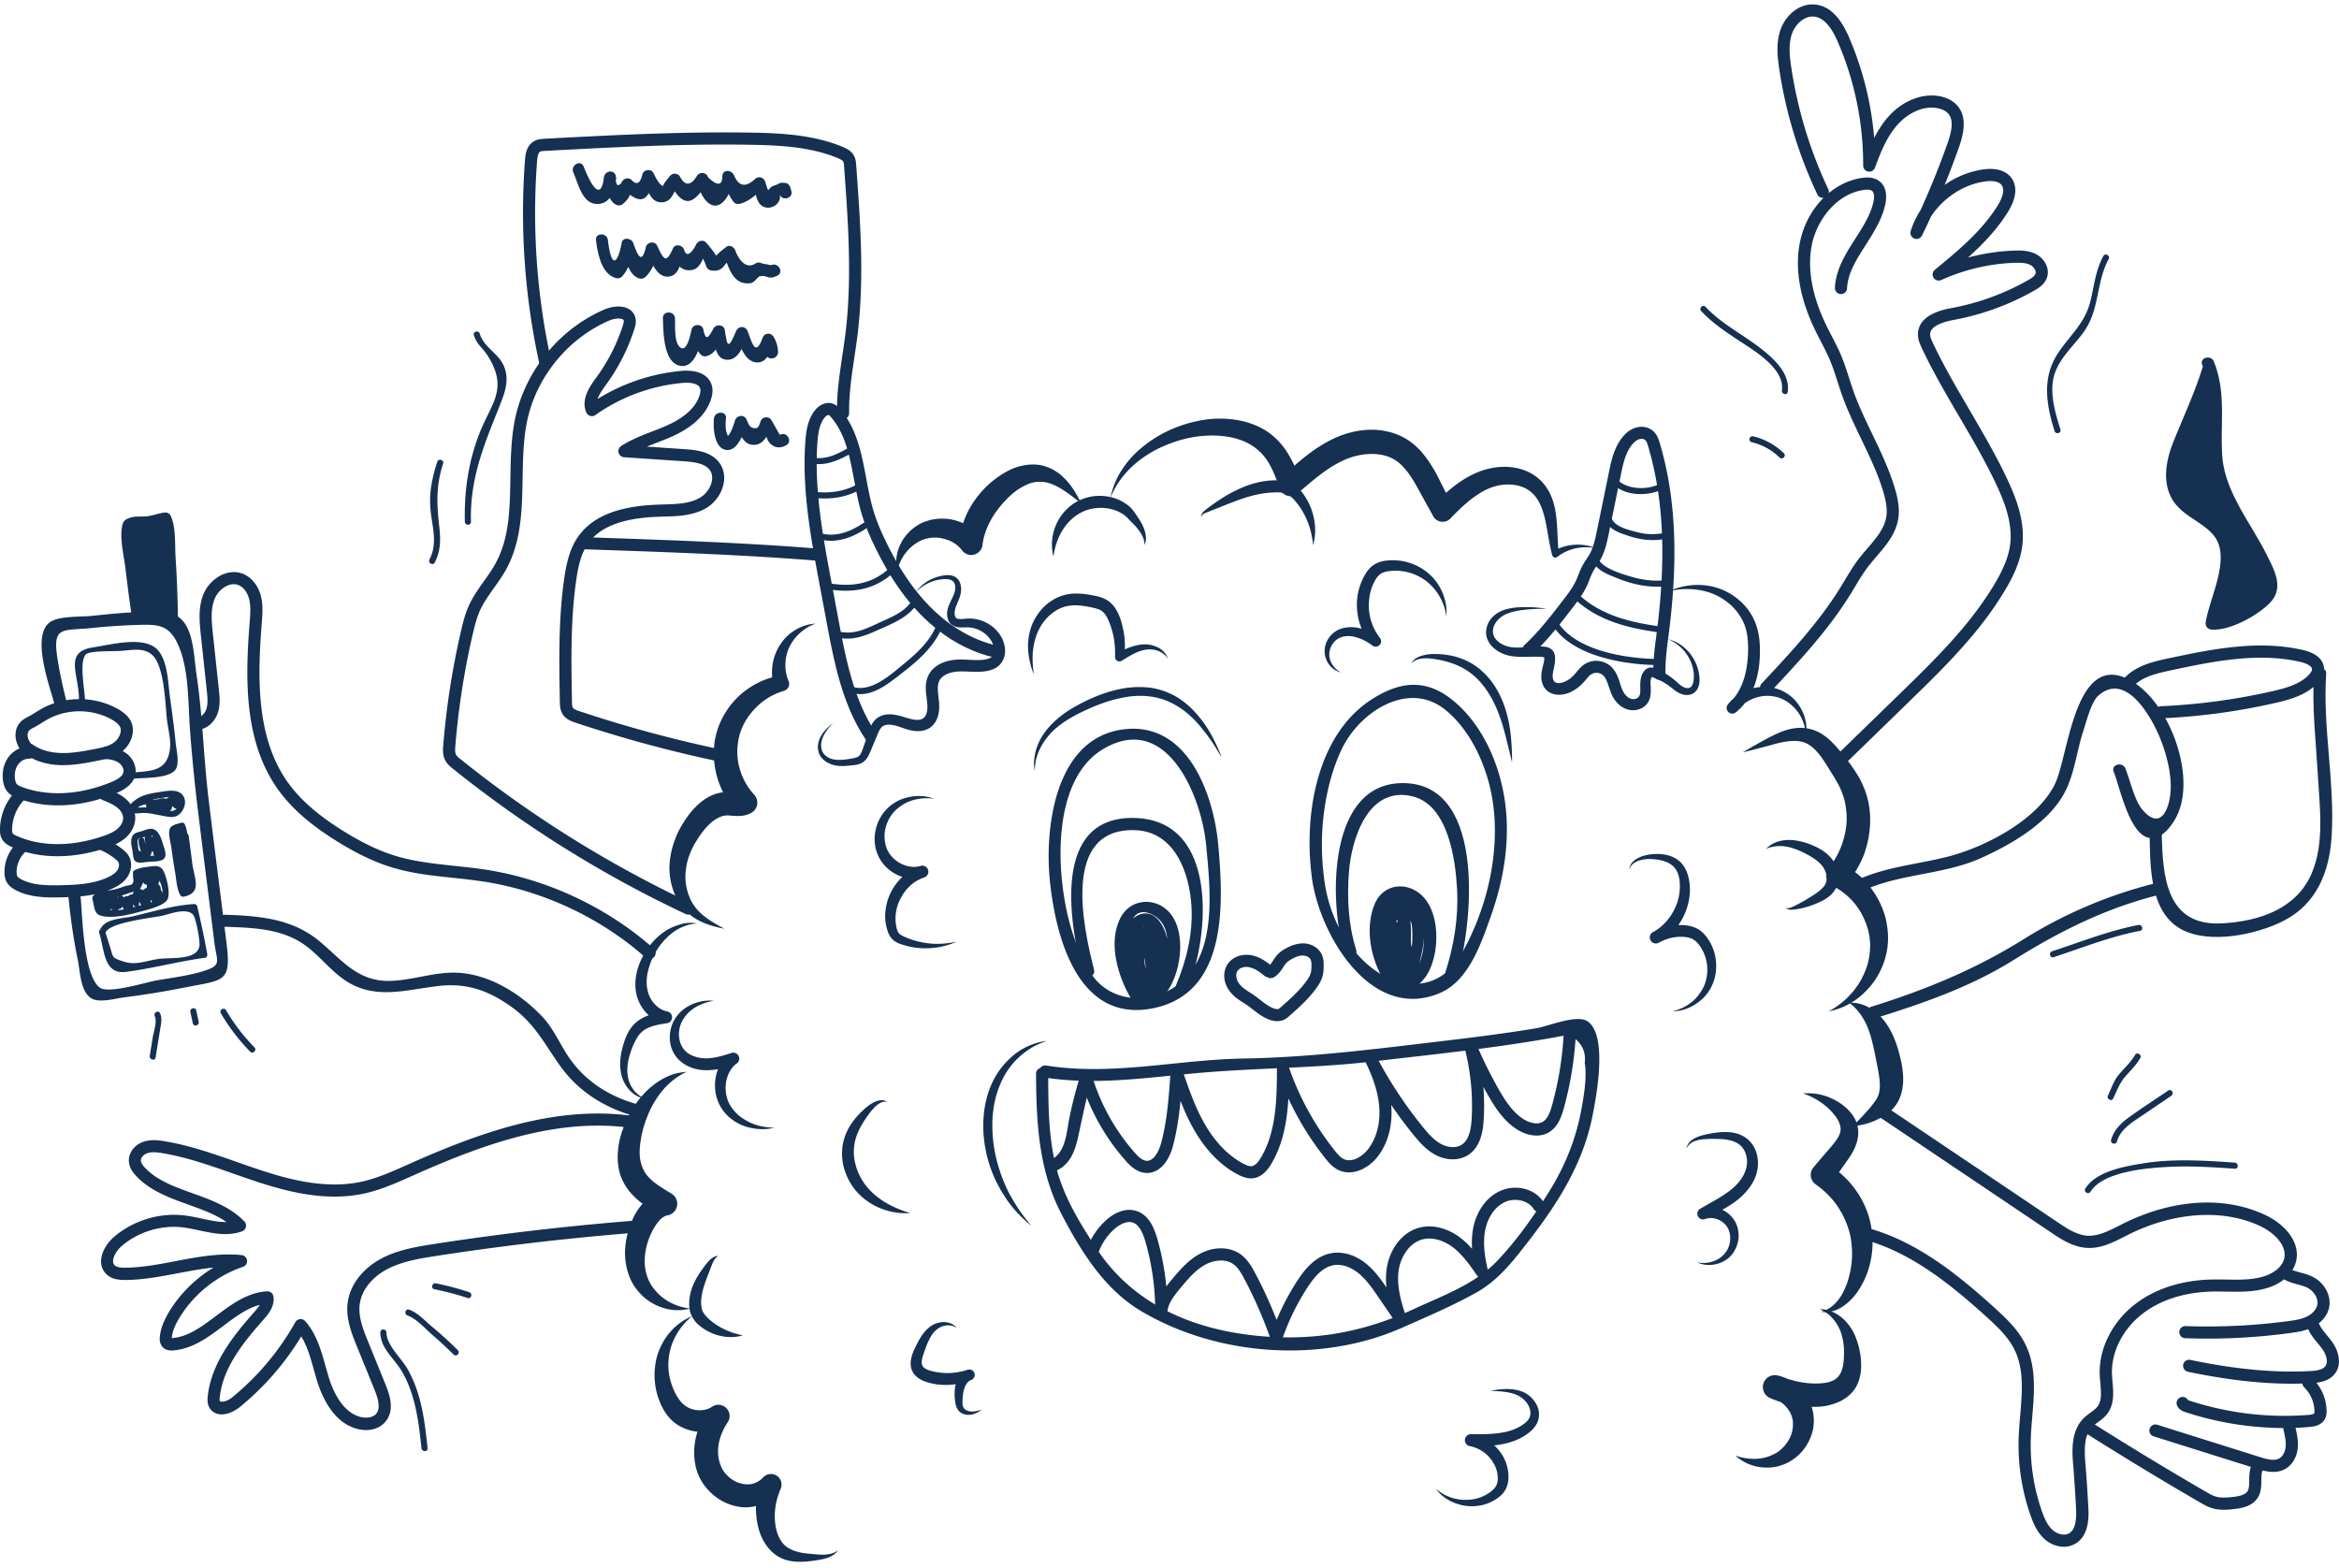 <svg width="270" height="181" fill="none" xmlns="http://www.w3.org/2000/svg"><g clip-path="url(#clip0_2188_775)" fill="#153051"><path d="M110.42 153.296c-.506-.366-1.119-.366-1.631-.186-.259.09-.495.231-.692.399a2.664 2.664 0 00-.529.591c-.298.45-.518.968-.72 1.513-.191.563-.417 1.12-.445 1.564-.011.22.023.394.102.518.084.141.174.225.377.338.185.101.427.185.675.247.309.079.523.113.81.152 1.08.163 2.205.045 3.252-.281l.073-.023a.623.623 0 01.399 1.182c-.32.118-.585.444-.754.911-.157.467-.219 1.018-.236 1.57-.017.534.096.889.608 1.074.472.18 1.074.023 1.637-.123-.484.315-1.035.647-1.733.579a1.53 1.53 0 01-.506-.135 1.278 1.278 0 01-.456-.343c-.259-.31-.332-.687-.383-.996-.09-.613-.118-1.243.023-1.913.073-.332.186-.675.394-.996a2.23 2.23 0 01.9-.782l.467 1.159c-1.215.512-2.566.659-3.876.501a6.948 6.948 0 01-.962-.202 4.019 4.019 0 01-1.008-.406c-.326-.18-.703-.517-.888-.922-.203-.417-.22-.872-.175-1.249.118-.765.428-1.317.692-1.862.281-.552.602-1.137 1.075-1.621.242-.247.495-.467.804-.63.31-.157.636-.253.968-.292.658-.068 1.384.14 1.738.664zm-27.494-8.31s-.22.09-.422.377c-.213.281-.365.754-.602 1.361-.225.597-.506 1.272-.708 1.986-.197.704-.327 1.474-.225 2.144.044.332.14.579.337.838.203.259.439.518.731.754a7.8 7.8 0 001.7 1.063 8.817 8.817 0 001.412.507c.365.09.58.14.58.14s-.21.073-.592.135c-.382.057-.95.102-1.626-.011a5.773 5.773 0 01-2.205-.844c-.349-.23-.748-.512-1.069-.917-.332-.399-.59-.956-.652-1.468-.113-1.03.106-1.975.455-2.768.343-.793.777-1.429 1.165-1.952.371-.512.754-.979 1.125-1.182.36-.208.602-.152.596-.163zm19.534-17.795s-.321-.107-.771.101c-.456.197-.945.692-1.457 1.413-.512.703-1.064 1.552-1.384 2.514a4.482 4.482 0 00-.192.726 5.8 5.8 0 00-.09.771 5.147 5.147 0 00.158 1.57c.23 1.04.76 2.025 1.412 2.796.36.41.692.731 1.08 1.04.377.299.76.557 1.131.771.748.428 1.435.703 1.924.878.495.174.788.259.788.259s-.304.033-.839.016a7.737 7.737 0 01-2.205-.421 7.282 7.282 0 01-1.39-.642 6.887 6.887 0 01-1.378-1.052c-.9-.861-1.564-2.036-1.885-3.33a6.496 6.496 0 01-.14-1.975 5.18 5.18 0 01.163-.957 5.93 5.93 0 01.315-.905c.5-1.137 1.255-1.975 1.935-2.605.659-.636 1.401-1.086 1.981-1.142.59-.056.844.202.844.174zm-20.063-11.663c-1.271.209-2.475.771-3.223 1.705a3.802 3.802 0 00-.484.737 3.855 3.855 0 00-.253.793 3.052 3.052 0 00.101 1.626c.163.495.495.934.906 1.21.427.292.956.461 1.502.54 1.108.146 2.267-.191 3.466-.58l.016-.005a.687.687 0 01.62 1.209c-.676.49-1.103 1.317-1.244 2.206a4.219 4.219 0 00.197 2.02c.073.208.191.433.281.602a5.245 5.245 0 00.917 1.102c.36.321.777.58 1.221.81.889.456 1.918.664 2.97.67-1.023.275-2.137.214-3.195-.09a5.315 5.315 0 01-1.508-.72 6.035 6.035 0 01-.67-.535 5.86 5.86 0 01-.556-.636 5.368 5.368 0 01-.462-.776 5.447 5.447 0 01-.303-.833 5.295 5.295 0 01-.141-1.76c.096-1.182.653-2.391 1.676-3.162l.636 1.198c-1.22.445-2.633.838-4.107.625a4.355 4.355 0 01-2.064-.856 3.478 3.478 0 01-1.26-1.912 4.09 4.09 0 01.067-2.195 3.85 3.85 0 01.467-1.001c.174-.259.439-.574.686-.799 1.058-.928 2.453-1.316 3.741-1.193z"/><path d="M96.744 178.933c-.332.563-1.013.878-1.649 1.024-.652.146-1.271.231-1.93.298-.652.056-1.344.062-2.059-.084a4.059 4.059 0 01-1.316-.518c-.073-.045-.124-.067-.22-.141a4.86 4.86 0 01-.466-.382c-1.137-1.08-1.626-2.566-1.778-3.961a9.04 9.04 0 01.506-4.242l2.065 1.272a5.08 5.08 0 01-2.031 1.462l-.552.18c-.23.051-.5.113-.703.13a4.54 4.54 0 01-1.266-.023c-1.66-.253-3.077-1.181-4.05-2.492a5.965 5.965 0 01-.647-1.125c-.062-.158-.113-.27-.18-.467-.062-.208-.14-.439-.169-.625a7.246 7.246 0 01-.13-2.329 8.508 8.508 0 011.615-4.146l1.75 1.89a5.227 5.227 0 01-5.553-.332c-.804-.602-1.328-1.4-1.682-2.171-.09-.197-.169-.405-.23-.563a6.074 6.074 0 01-.203-.619 7.513 7.513 0 01-.248-1.226 8.366 8.366 0 01.068-2.459c.135-.815.427-1.558.81-2.278.765-1.401 1.997-2.498 3.387-3.061a7.523 7.523 0 00-2.408 3.494 6.964 6.964 0 00-.32 2.003 6.806 6.806 0 00.247 1.969c.09.315.202.624.32.923.062.157.13.287.192.422.09.174.157.309.242.438.326.546.714.968 1.142 1.21.872.534 2.126.523 2.886-.006a1.295 1.295 0 011.806.327c.309.444.303 1.007.028 1.434l-.085.13c-.557.877-.956 1.884-1.03 2.886-.039.5 0 .99.113 1.446.023.129.062.191.085.292l.152.422c.045.09.174.36.298.518.506.731 1.361 1.311 2.21 1.446.215.045.423.05.625.05l.237-.011c.09-.011.382-.101.36-.084a2.605 2.605 0 001.074-.659l.062-.067a1.224 1.224 0 011.727-.028c.377.365.467.911.27 1.367-.427.984-.686 2.081-.68 3.184.01 1.103.247 2.205.849 2.999.58.782 1.67 1.17 2.897 1.288.608.056 1.255.129 1.857.135.59-.034 1.226-.096 1.705-.54zm-17.491-55.202c-1.53.726-2.684 1.857-3.511 3.162a10.23 10.23 0 00-1.04 2.059 12.2 12.2 0 00-.659 2.194c-.124.72-.236 1.463-.197 2.144a4.33 4.33 0 00.467 1.811c.146.282.304.507.512.737.208.237.45.462.726.675.551.422 1.204.816 1.89 1.238l.079.045a1.36 1.36 0 01.456 1.873 1.377 1.377 0 01-.94.636c-.298.051-.658.27-1.001.675-.175.197-.327.439-.484.687-.147.225-.32.579-.433.815-.507 1.126-.771 2.38-.681 3.59.028.298.079.602.157.889.029.135.102.32.113.405.067.152.14.365.197.472.101.237.275.529.456.777.185.253.399.495.624.725.928.918 2.21 1.553 3.674 1.705-1.418.428-3.078.158-4.456-.669a5.549 5.549 0 01-.973-.726 6.066 6.066 0 01-.844-.951c-.147-.191-.214-.315-.32-.478-.13-.248-.215-.388-.305-.596a7.513 7.513 0 01-.4-1.199c-.399-1.648-.196-3.353.36-4.906.164-.433.282-.737.485-1.142.191-.382.433-.748.714-1.114.557-.708 1.407-1.429 2.532-1.676l-.405 2.554c-.743-.405-1.52-.866-2.256-1.485a8.504 8.504 0 01-1.064-1.047 6.129 6.129 0 01-.855-1.327c-.472-.974-.596-2.037-.562-3.005.045-.978.22-1.884.529-2.756.58-1.694 1.507-3.286 2.768-4.546a8.75 8.75 0 012.138-1.564 8.195 8.195 0 011.215-.478 8.667 8.667 0 011.294-.203z"/><path d="M80.473 106.606c-1.327.073-2.503.675-3.398 1.541a8.049 8.049 0 00-2.008 3.072c-.203.574-.36 1.159-.405 1.744a4.504 4.504 0 00.18 1.694c.157.495.456 1.001.838 1.367.383.371.838.641 1.328.731l.017.006a.686.686 0 01.545.804.686.686 0 01-.573.551c-1.064.158-2.07.355-2.763.884-.349.264-.619.635-.85 1.074a8.878 8.878 0 00-.601 1.418c-.32.979-.495 2.003-.259 2.999.22.979.889 1.918 1.924 2.318-1.125-.124-2.065-1.047-2.52-2.127-.45-1.103-.405-2.352-.141-3.466a9.96 9.96 0 01.534-1.654c.248-.54.597-1.102 1.103-1.536 1.03-.883 2.29-1.068 3.353-1.26l-.005 1.362a3.81 3.81 0 01-2.076-1.109 4.681 4.681 0 01-1.16-1.974c-.213-.715-.236-1.486-.14-2.2.101-.72.31-1.407.608-2.042.59-1.266 1.48-2.397 2.61-3.196a5.989 5.989 0 011.857-.877 4.038 4.038 0 012.002-.124zM94.144 71.99c-1.429.517-2.526 1.597-3.077 2.824a4.434 4.434 0 00-.304.956 5.785 5.785 0 00-.101.979 4.45 4.45 0 00.366 1.857.833.833 0 01-.422 1.097l-.073.028-.164.056a7.441 7.441 0 00-3.2 1.992 8.033 8.033 0 00-1.132 1.485 6.823 6.823 0 00-.697 1.682l-.107.484c-.017.135-.034.27-.056.4a8.09 8.09 0 00-.068.905 7.247 7.247 0 00.22 1.806c.309 1.176.889 2.279 1.693 3.156l.04.045a1.353 1.353 0 01-.394 2.127c-.856.427-1.62.332-2.082.304a11.14 11.14 0 00-.585-.045c.005 0-.096 0 .005-.006l-.084.006-.169.01-.146.023c-.523.102-1.136.433-1.688.957-.275.253-.54.551-.782.866-.27.349-.478.653-.697 1.013a8.547 8.547 0 00-1.019 2.194 7.204 7.204 0 00-.242 1.159 6.262 6.262 0 00-.05 1.204 6.22 6.22 0 00.607 2.335c.175.365.411.72.664 1.023.293.332.58.608.934.889.692.535 1.491.991 2.307 1.418-.9-.186-1.806-.399-2.672-.81a5.93 5.93 0 01-1.244-.754 6.055 6.055 0 01-1.058-1.086c-.624-.804-1.007-1.772-1.226-2.773a7.906 7.906 0 01-.169-1.519c.006-.54.05-1.035.14-1.542.18-1.007.518-1.975.968-2.88.22-.434.507-.9.771-1.294.287-.428.602-.839.968-1.227.726-.765 1.665-1.53 2.937-1.806a6.05 6.05 0 01.529-.084l.168-.011.085-.006.174-.006c.315 0 .568.023.776.034.44.04.625-.017.591-.022l-.349 2.171a9.387 9.387 0 01-1.507-2.047 9.668 9.668 0 01-.872-2.369 9.854 9.854 0 01-.248-2.504c.017-.421.056-.843.118-1.26l.147-.67.168-.568A9.345 9.345 0 0185.6 80.08c1.254-1.058 2.768-1.812 4.382-2.07l-.664 1.175a6.088 6.088 0 01-.118-2.582c.068-.422.186-.833.349-1.221a8.79 8.79 0 01.27-.568 5.83 5.83 0 01.332-.535c.934-1.378 2.481-2.205 3.994-2.29zm13.66 20.214c-1.339-.186-2.7.078-3.747.793-.258.18-.506.365-.725.585a4.547 4.547 0 00-.569.714 4.468 4.468 0 00-.618 1.682 4.158 4.158 0 00.129 1.733c.051.135.09.27.157.394l.045.096s.029.056.012.022l.033.056.124.22c.135.202.321.427.529.619.821.77 2.048 1.153 3.072.85a.697.697 0 01.444 1.322l-.033.011a5.845 5.845 0 00-.799.36 4.949 4.949 0 00-.72.523 5.117 5.117 0 00-1.114 1.412c-.602 1.058-.805 2.335-.529 3.516.073.293.163.518.304.658.151.158.421.293.725.422.321.141.591.237.917.344.315.09.63.174.957.236 1.294.281 2.661.225 4-.062-1.249.591-2.673.816-4.09.748a8.597 8.597 0 01-1.064-.135 8.693 8.693 0 01-1.04-.264c-.338-.101-.715-.231-1.081-.529-.376-.315-.562-.754-.68-1.108a5.329 5.329 0 01-.231-2.262c.079-.76.298-1.497.636-2.177.686-1.35 1.873-2.493 3.37-3.005l.405 1.339c-1.598.417-3.269-.157-4.366-1.254a4.984 4.984 0 01-.726-.962l-.112-.225-.068-.147-.056-.135c-.079-.18-.129-.365-.186-.55a4.83 4.83 0 01-.022-2.268 5.092 5.092 0 01.945-2.008c.253-.31.484-.54.782-.782a5.27 5.27 0 01.923-.58c1.299-.596 2.796-.692 4.067-.203zm-2.098-23.832s.112-.169.365-.45c.259-.276.67-.675 1.317-1.001a5.01 5.01 0 011.131-.411c.427-.085.9-.203 1.479-.034.135.04.298.14.4.214.146.118.242.242.326.388.158.287.219.613.219.928.017.642-.286 1.26-.5 1.778-.225.518-.343 1.103-.147 1.446.13.304.619.248 1.418.174 1.553-.067 3.286.782 4.04 2.465.332.804.478 1.94-.321 2.84-.394.428-.911.62-1.362.72a3.192 3.192 0 01-.348.063l-.31.033c-.23.017-.433.029-.647.029-.838 0-1.626-.085-2.329-.023-.681.062-1.356.298-1.744.698-.394.371-.484.94-.416 1.688.056.708.264 1.62.039 2.582-.107.472-.349.996-.787 1.367-.062.05-.085.079-.186.14l-.124.08a2.521 2.521 0 01-.411.185 2.659 2.659 0 01-.765.13c-.973.01-1.772-.366-2.419-.563-.658-.208-1.299-.259-1.665-.034-.383.186-.608.855-.883 1.502-.276.647-.49 1.232-.805 1.89-.163.321-.427.687-.804.884-.389.202-.743.225-1.047.264-.596.062-1.21.13-1.806.045-.585-.079-1.164-.32-1.564-.692-.894-.816-.675-1.958-.365-2.57.331-.665.77-1.03 1.04-1.295l.434-.388-.377.439c-.237.287-.597.726-.844 1.35-.242.596-.265 1.564.45 2.065.709.545 1.76.483 2.93.264.625-.09.924-.225 1.143-.76.214-.528.433-1.22.658-1.856.118-.326.214-.647.371-1.024.147-.354.428-.81.839-1.08.894-.58 1.873-.377 2.633-.186.787.231 1.434.473 2.031.445.562-.045.86-.315 1.001-.906.141-.596 0-1.288-.096-2.16-.039-.428-.061-.9.045-1.407a2.8 2.8 0 01.743-1.39c.765-.742 1.727-1 2.622-1.08.894-.067 1.704.04 2.441.04.715.005 1.469-.085 1.733-.388.31-.27.343-.929.124-1.474-.461-1.114-1.705-1.913-2.897-1.913-.282-.011-.659.04-1.075-.011-.411-.034-.962-.321-1.148-.771-.371-.872-.022-1.626.225-2.172.282-.568.512-1.012.552-1.485.033-.49-.079-.844-.456-1.018-.354-.152-.833-.119-1.226-.073-.405.05-.771.151-1.086.28a5.032 5.032 0 00-1.379.81c-.275.237-.41.39-.41.39z"/><path d="M100.462 85.599a.707.707 0 01-.585-.316c-2.695-4.05-3.623-9.03-4.45-13.423l-.827-4.422c-1.001-5.345-2.036-10.875-1.637-16.456.09-1.215.27-2.475 1.018-3.5.557-.77 1.384-1.119 2.104-.9.428.136.72.434.951.704 1.89 2.245 2.43 5.13 2.954 7.921.23 1.238.467 2.515.821 3.697.315 1.068.771 2.2 1.429 3.56 1.48 3.067 3.111 5.497 4.973 7.421 2.2 2.273 4.771 3.837 7.432 4.535a.694.694 0 01.501.855.696.696 0 01-.855.5c-2.909-.759-5.705-2.458-8.085-4.91-1.969-2.032-3.685-4.58-5.232-7.787-.692-1.435-1.17-2.633-1.513-3.77-.371-1.254-.619-2.57-.855-3.842-.512-2.734-.99-5.316-2.644-7.274-.051-.062-.203-.242-.299-.276-.1-.04-.354.113-.551.383-.506.697-.67 1.614-.754 2.779-.388 5.4.63 10.841 1.615 16.096l.827 4.422c.799 4.258 1.704 9.091 4.236 12.905a.7.7 0 01-.197.974.607.607 0 01-.377.124zm21.154-21.362s-.09-.253-.152-.748a5.555 5.555 0 01.146-2.042 5.767 5.767 0 011.463-2.6c.377-.382.9-.793 1.395-1.024a5.87 5.87 0 011.756-.54c1.209-.146 2.464.09 3.448.687.501.298.917.641 1.238 1.108.27.377.512.748.731 1.091.254.428.383.749.495 1.098.113.331.147.646.147.9 0 .253-.057.444-.096.568-.045.118-.073.185-.073.185s.034-.286-.113-.714a3.352 3.352 0 00-.354-.72 7.422 7.422 0 00-.619-.799c-.287-.287-.602-.596-.911-.934-.242-.27-.642-.506-1.024-.697a4.932 4.932 0 00-2.689-.383 4.55 4.55 0 00-1.322.354c-.467.22-.811.422-1.171.72a6.21 6.21 0 00-1.547 1.975 7.588 7.588 0 00-.748 2.515zm-2.279 13.575c-.36-.821-.562-1.716-.641-2.633a6.802 6.802 0 01.332-2.784c.135-.405.377-.9.63-1.289a6.12 6.12 0 01.928-1.13c.72-.67 1.626-1.176 2.65-1.373 1.002-.175 1.986-.045 2.881.118.444.079.945.18 1.451.433.523.253.957.698 1.232 1.148.552.911.754 1.806.928 2.75.158.935.158 1.891.029 2.82l-.771-.501c.934-.467 1.991-.968 3.15-.99.585 0 1.154.146 1.643.421.49.27.889.726 1.024 1.244-.264-.467-.709-.765-1.17-.928a2.862 2.862 0 00-1.44-.107c-.962.168-1.812.72-2.706 1.266a.506.506 0 01-.771-.456v-.05a10.186 10.186 0 00-.22-2.487c-.18-.788-.467-1.638-.843-2.245-.203-.304-.417-.507-.704-.642-.292-.14-.675-.225-1.097-.31-.844-.168-1.648-.28-2.413-.162-.732.095-1.463.433-2.071.94a5.096 5.096 0 00-.844.855c-.258.337-.444.63-.641 1.046-.354.72-.557 1.57-.653 2.419-.078.86-.016 1.744.107 2.627zm19.32-18.115c-.006.028-.073-.366.377-.737.416-.338.99-.765 1.733-1.255a15.772 15.772 0 012.683-1.446c1.047-.438 2.251-.76 3.511-.81.607-.017 1.299.006 1.986.293.697.292 1.153.821 1.507 1.294a7.214 7.214 0 011.238 2.908c.175.906.13 1.671.056 2.183-.078.518-.168.8-.168.8s-.023-.3-.107-.794a9.653 9.653 0 00-.552-1.964 8.618 8.618 0 00-1.434-2.362c-.315-.377-.687-.664-1.058-.81-.377-.153-.878-.18-1.418-.147-2.143.056-4.264.928-5.867 1.57-.805.32-1.48.585-1.953.776-.472.175-.534.5-.534.5zm28.304 11.465c-.225-1.704-1.148-3.212-2.419-4.152a5.836 5.836 0 00-4.417-1.046c-.748.13-1.091.473-1.468 1.17-.18.366-.326.687-.416 1.052a5.428 5.428 0 00-.203 1.12c-.163 1.525.304 3.1 1.232 4.304l.028.034a.621.621 0 01-.118.877.624.624 0 01-.759 0 5.585 5.585 0 00-2.042-1.001 3.073 3.073 0 00-1.081-.073 2.559 2.559 0 00-.506.123 2.68 2.68 0 00-.456.237 1.96 1.96 0 00-.394.371c-.112.14-.208.298-.286.467a2.073 2.073 0 00-.068 1.66c.073.185.169.36.287.523.236.326.551.619.94.799a2.341 2.341 0 01-1.143-.625 2.575 2.575 0 01-.68-1.17 2.657 2.657 0 01.332-2.087c.112-.192.32-.433.467-.569a3.33 3.33 0 01.63-.438c.225-.113.461-.203.709-.254a3.978 3.978 0 011.457-.033c.95.14 1.811.529 2.582 1.058l-.85.916c-1.254-1.428-1.822-3.37-1.659-5.243a6.995 6.995 0 01.827-2.7c.23-.411.517-.85.979-1.193.461-.349 1.007-.5 1.479-.563a6.38 6.38 0 015.148 1.643c1.333 1.25 2.014 3.083 1.868 4.793zm25.581 2.622s.191.04.54.169c.349.135.861.366 1.39.844a5.13 5.13 0 011.434 2.126c.169.479.276 1.024.276 1.604a2.18 2.18 0 01-.214.956 1.328 1.328 0 01-.922.715c-.822.163-1.531-.338-2.003-.732-.49-.393-.99-.72-1.575-.995a6.517 6.517 0 00-.844-.332c-.096.017.107-.028.056-.012.006-.005-.034.051-.006.006l-.062.118c-.039.084-.016.068-.039.13-.141.45.107 1.175-.107 2.165a2.01 2.01 0 01-.141.372c-.039.067-.05.101-.112.202-.034.045-.039.062-.101.141a1.84 1.84 0 01-.67.518 2.214 2.214 0 01-1.569.118c-1.002-.293-1.66-1.199-1.941-2.009-.299-.793-.467-1.524-.833-1.884-.309-.35-.945-.434-1.339-.203-.405.174-.844.99-1.603 1.564-.709.535-1.638 1.007-2.751.776-.574-.129-1.098-.54-1.317-1.114-.208-.534-.191-1.035-.124-1.48.073-.444.186-.804.248-1.124.084-.287.022-.72.067-.552.175.057-.315-.067-.607-.056-.338-.011-.681-.005-1.035 0-.709.011-1.429.045-2.195-.079-.731-.123-1.445-.433-2.002-.917-.563-.467-.951-1.232-.895-1.94.129-1.514 1.339-2.28 2.295-2.538.985-.276 1.835-.253 2.532-.259 1.395.028 2.172.214 2.172.214s-.794-.062-2.161.056c-.675.068-1.524.147-2.374.478-.81.293-1.676 1.103-1.676 2.048-.017.974 1.08 1.733 2.273 1.851.585.057 1.26 0 1.969-.056.36-.028.731-.056 1.119-.05.225.005.372.01.608.033.225.04.54.056.883.388.304.315.326.726.326.934.006.237-.022.462-.05.67-.068.416-.169.782-.208 1.091-.04.304-.017.602.067.777a.524.524 0 00.388.315c.445.1 1.081-.135 1.592-.546.265-.208.462-.428.715-.743.253-.303.563-.692 1.063-.962a2.53 2.53 0 013.01.484c.726.816.838 1.71 1.097 2.346.225.636.602 1.091 1.08 1.255a.97.97 0 00.642-.029.736.736 0 00.219-.146c0 .011.045-.056.068-.084-.012.022.017-.034.022-.045.028-.04.04-.09.062-.146.174-.456-.073-1.227.197-2.16a1.98 1.98 0 01.163-.36l.068-.113c.078-.118.095-.13.157-.203.107-.112.27-.236.484-.292.214-.051.394-.023.529.01.456.153.709.293 1.052.473a8.703 8.703 0 011.688 1.21c.461.433.883.703 1.282.647.36-.023.557-.45.608-.928a4.072 4.072 0 00-.101-1.418 4.785 4.785 0 00-1.125-2.082c-.462-.49-.906-.798-1.233-.967a3.503 3.503 0 00-.506-.248z"/><path d="M191.558 78.487a.708.708 0 01-.704-.68c-.039-1.502.152-2.988.344-4.428l.073-.568c1.074-8.546.754-15.303-1.013-21.266-.09-.31-.186-.597-.343-.743-.152-.14-.439-.18-.698-.096-.281.09-.562.304-.832.636-.766.945-1.041 2.284-1.283 3.466l-1.379 6.712c-.213 1.04-.433 2.115-.99 3.105-.135.236-.281.467-.433.692a9.666 9.666 0 00-.405.653 7.762 7.762 0 00-.411.934c-.107.264-.208.528-.332.787-.422.9-1.035 1.694-1.569 2.397-1.412 1.845-2.881 3.752-4.642 5.384a.697.697 0 01-.99-.04.697.697 0 01.04-.99c1.676-1.552 3.099-3.415 4.483-5.21.518-.674 1.058-1.378 1.418-2.137.107-.23.203-.467.293-.703.146-.366.292-.737.478-1.08.141-.26.304-.513.467-.76.129-.197.259-.394.377-.602.444-.805.647-1.772.838-2.706l1.378-6.712c.259-1.271.586-2.858 1.57-4.067.445-.552.951-.917 1.497-1.086.742-.236 1.535-.085 2.064.4.422.387.602.894.743 1.378 1.823 6.154 2.16 13.097 1.058 21.834l-.074.574c-.18 1.39-.365 2.824-.326 4.213a.703.703 0 01-.681.72c-.005-.01-.011-.01-.016-.01zm12.315 19.505s.163-.213.574-.478c.405-.258 1.08-.534 1.94-.545.85-.034 1.846.202 2.785.59.957.388 2.037 1.019 2.673 2.178a3.37 3.37 0 01.365 1.895c-.056.681-.467 1.311-.894 1.694-.433.405-.912.636-1.328.832a8.867 8.867 0 01-1.226.473c-.782.248-1.429.36-1.924.388-.518.023-.732-.236-.721-.225 0 0 .265.124.67-.05.399-.169.99-.479 1.648-.856.636-.388 1.474-.866 2.009-1.445.27-.299.388-.602.422-.957.028-.354-.068-.759-.259-1.114-.349-.72-1.148-1.271-1.941-1.704-.833-.445-1.609-.771-2.329-.912a4.298 4.298 0 00-1.772.006c-.45.107-.692.23-.692.23zm-9.199 34.639c.034-.388.27-.776.608-1.012.332-.248.714-.405 1.103-.524a11.675 11.675 0 012.362-.405c.805-.039 1.7.017 2.51.49.815.444 1.401 1.316 1.575 2.205.096.445.118.906.073 1.356a4.393 4.393 0 01-.349 1.311c-.365.816-.922 1.508-1.541 2.076-1.244 1.153-2.768 1.795-4.057 2.537l-.551-1.204c1.17-.36 2.397 0 3.241.749.208.196.393.416.551.652.163.265.253.467.354.776.158.541.186 1.098.085 1.632a3.61 3.61 0 01-.642 1.457 2.975 2.975 0 01-.545.557c-.22.175-.439.298-.67.411-.928.422-1.997.444-2.863.034.928.18 1.884-.006 2.604-.501a3.05 3.05 0 00.473-.411c.169-.186.259-.321.377-.512a2.76 2.76 0 00.349-1.164c.022-.405-.023-.805-.169-1.159a2.148 2.148 0 00-.276-.484 2.326 2.326 0 00-.393-.388c-.58-.467-1.418-.636-2.048-.389a.664.664 0 01-.861-.371.661.661 0 01.281-.81l.034-.017c1.378-.816 2.729-1.468 3.797-2.413 1.053-.929 1.767-2.189 1.542-3.483-.113-.63-.399-1.193-.928-1.558-.518-.366-1.227-.523-1.958-.574-.731-.028-1.53-.045-2.262.039-.714.096-1.536.327-1.806 1.097zm-6.605-32.219a1.44 1.44 0 01.428-.94c.253-.258.574-.433.906-.568.669-.264 1.389-.337 2.098-.32.715.028 1.474.19 2.133.652.675.461 1.068 1.232 1.254 1.958a6.15 6.15 0 01.146 2.216 7.25 7.25 0 01-.585 2.138 7.115 7.115 0 01-2.965 3.275.694.694 0 01-.95-.265.694.694 0 01.264-.951l.006-.005a6.28 6.28 0 012.194-.749c.771-.101 1.536-.118 2.351.119.411.129.805.332 1.142.635.304.265.591.653.76.923a5.44 5.44 0 01.799 2.177c.101.76.067 1.53-.135 2.262a5.13 5.13 0 01-.422 1.052 4.908 4.908 0 01-.63.923c-.985 1.097-2.38 1.805-3.786 1.794 1.355-.309 2.542-1.114 3.234-2.216.186-.282.321-.529.451-.85a4.816 4.816 0 00.208-2.773 4.924 4.924 0 00-.72-1.66 3.081 3.081 0 00-.586-.653 1.704 1.704 0 00-.68-.332c-.518-.14-1.176-.14-1.767-.045a5.105 5.105 0 00-1.71.608l-.681-1.221c1.052-.568 1.902-1.513 2.447-2.605a6.123 6.123 0 00.569-1.738 7.16 7.16 0 00.073-.895c-.006-.354-.011-.613-.068-.922-.101-.591-.343-1.114-.754-1.48-.416-.377-1.012-.59-1.642-.698-.63-.106-1.294-.146-1.924 0-.631.136-1.283.467-1.458 1.154zm-84.49-34.504c-.253-.985-.118-2.121.377-3.106.473-1.001 1.317-1.862 2.397-2.407l.377-.164.472-.152a5.936 5.936 0 012.701-.096c1.187.254 2.34.85 3.212 1.812l-2.368.743c.135-1.8.832-3.5 1.845-4.889a11.314 11.314 0 011.721-1.896c.164-.146.338-.281.484-.394.186-.14.366-.275.54-.394.36-.242.737-.467 1.137-.67a6.368 6.368 0 012.65-.674c.472-.006.95.04 1.406.174.158.045.433.146.653.236.208.096.41.197.596.316.771.455 1.339 1.091 1.828 1.721.479.647.861 1.334 1.204 2.037-1.237-.945-2.447-1.952-3.707-2.33a3.476 3.476 0 00-.461-.112c-.147-.017-.237-.034-.456-.045-.298-.006-.585 0-.872.067-.58.119-1.125.406-1.671.737a7.566 7.566 0 00-1.136.9 7.32 7.32 0 00-.366.372 11.14 11.14 0 00-1.277 1.553c-.749 1.097-1.266 2.306-1.44 3.55l-.017.14a1.315 1.315 0 01-1.474 1.12c-.36-.05-.67-.248-.872-.518a3.593 3.593 0 00-1.756-1.237 4.454 4.454 0 00-1.125-.237 3.969 3.969 0 00-.579.006l-.248.023c-.101.022-.276.073-.326.067-.771.157-1.514.63-2.138 1.26a5.775 5.775 0 00-.805 1.108c-.219.428-.41.873-.506 1.379z"/><path d="M128.187 57.486a8.993 8.993 0 011.3-3.224 11.2 11.2 0 012.368-2.638 14.456 14.456 0 014.703-2.571c.287-.107.591-.18.855-.26.293-.072.608-.151.906-.207a12.215 12.215 0 013.685-.203c1.249.113 2.515.45 3.685 1.08 1.17.625 2.189 1.626 2.881 2.729.703 1.097 1.159 2.233 1.597 3.291l-2.081-.5c1.395-1.317 2.903-2.673 4.72-3.748.456-.264.928-.517 1.423-.731.327-.14.45-.186.737-.292a9.03 9.03 0 01.816-.254c1.063-.287 2.189-.422 3.331-.315 1.136.113 2.301.45 3.319 1.097.129.085.242.152.388.26l.332.258c.242.203.445.388.647.596.4.411.737.85 1.047 1.289.303.438.573.883.827 1.316.275.5.455.872.68 1.322l1.294 2.577-2.003-.293c1.272-1.198 2.639-2.475 4.394-3.308 1.722-.85 3.871-1.176 5.795-.517a5.35 5.35 0 011.975 1.192l.14.135.141.158.208.247c.675.878.99 1.778 1.193 2.695.354 1.823.247 3.545.45 5.204l-.613-.253c1.53-.883 3.398-.968 4.906-.32-1.598-.35-3.275.056-4.462.984a.372.372 0 01-.529-.067.311.311 0 01-.067-.136l-.017-.056c-.45-1.716-.563-3.477-1.058-4.996-.225-.742-.613-1.462-1.035-1.913l-.231-.224c-.022-.023-.112-.113-.078-.08l-.102-.078a3.62 3.62 0 00-.422-.287 3.74 3.74 0 00-.962-.371c-.675-.18-1.417-.186-2.132-.062a5.72 5.72 0 00-1.041.287c-.348.13-.686.292-1.012.478-1.311.754-2.493 1.856-3.657 3.077a1.243 1.243 0 01-1.98-.253l-.023-.045-1.395-2.52-.675-1.221a15.49 15.49 0 00-.72-1.114 7.79 7.79 0 00-.782-.94 4.723 4.723 0 00-.417-.37c-.05-.04-.129-.108-.236-.18l-.214-.136c-.607-.377-1.339-.585-2.115-.653a7.478 7.478 0 00-2.38.22 7.656 7.656 0 00-1.165.393c-.388.164-.77.355-1.147.569-1.514.855-2.898 2.081-4.355 3.32l-.045.039a1.282 1.282 0 01-2.036-.54c-.388-1.07-.76-2.076-1.261-2.932a5.956 5.956 0 00-1.946-2.047c-1.632-1.053-3.831-1.306-5.947-1.098-.27.023-.512.068-.782.102-.292.062-.551.095-.81.163-.529.124-1.052.264-1.564.456-1.029.36-2.031.815-2.959 1.412-1.851 1.17-3.454 2.846-4.287 5.007zm64.501 10.745c1.638-.737 3.595-.94 5.418-.405a7.06 7.06 0 012.521 1.345c.742.613 1.384 1.384 1.805 2.278.434.895.642 1.885.698 2.83a14.04 14.04 0 01-.107 2.825c-.264 1.856-1.035 3.82-2.616 5.102l-.022.017a.652.652 0 01-.929-.906 5.258 5.258 0 012.83-1.85 5.433 5.433 0 011.677-.164c.281.017.557.056.832.118.282.068.524.152.816.27.22.102.461.231.715.394.23.158.444.327.647.512.399.377.72.822.967 1.288.501.94.715 2.031.507 3.033a4.845 4.845 0 00-.94-2.762 5.034 5.034 0 00-1.007-1.008 4.656 4.656 0 00-.591-.37 5.306 5.306 0 00-.652-.27 6.05 6.05 0 00-.642-.141 4.536 4.536 0 00-.675-.04c-.45.011-.9.09-1.327.236-.85.287-1.615.816-2.105 1.525l-.945-.883c1.199-1.052 1.834-2.656 2.082-4.315a13.19 13.19 0 00.135-2.543c-.034-.844-.158-1.654-.473-2.386a6.151 6.151 0 00-1.389-1.997 7.05 7.05 0 00-2.082-1.373c-1.57-.658-3.392-.753-5.148-.36z"/><path d="M201.167 86.853a82.91 82.91 0 012.931-1.66c1.001-.506 2.064-1.057 3.375-1.158a4.56 4.56 0 011.531.135c.135.04.253.062.444.14.675.254 1.221.63 1.699 1.058.956.866 1.615 1.795 2.318 2.678.343.467.681.95.996 1.48.157.264.309.534.444.821.18.383.236.54.36.833.484 1.3.642 2.514.613 3.803a12.055 12.055 0 01-.725 3.702 11.852 11.852 0 01-1.936 3.24l-.438-2.098a9.108 9.108 0 012.351 1.71 10.2 10.2 0 011.688 2.307c.444.838.788 1.732.956 2.666.085.467.135.934.164 1.407.011.489 0 .906-.062 1.457l-.102.619-.18.714c-.14.445-.309.872-.506 1.289a8.537 8.537 0 01-1.525 2.233c-.613.653-1.305 1.221-2.07 1.643a8.473 8.473 0 01-1.181.546c-.411.14-.822.247-1.238.326a9.727 9.727 0 001.069-.647c.332-.248.652-.495.951-.771.292-.281.562-.579.821-.878.253-.309.478-.63.692-.956.203-.337.377-.681.546-1.029.157-.349.292-.709.405-1.069.107-.366.185-.732.242-1.097l.05-.512.034-.625a10.66 10.66 0 00-.084-1.046 8.262 8.262 0 00-.248-1.058 8.806 8.806 0 00-.894-1.969 7.698 7.698 0 00-1.373-1.632c-.27-.23-.54-.45-.822-.652a9.31 9.31 0 00-.894-.523 1.368 1.368 0 01-.613-1.834c.039-.085.09-.164.146-.237l.023-.028a9.58 9.58 0 002.036-5.3c.051-.933-.096-1.952-.309-2.767l-.253-.715a10.28 10.28 0 00-.304-.67 15.82 15.82 0 00-.777-1.344c-.579-.928-1.13-1.89-1.761-2.588-.315-.349-.663-.664-1.007-.86-.056-.046-.202-.108-.326-.164-.039-.017-.18-.079-.276-.101a3.15 3.15 0 00-.663-.124c-.934-.079-2.003.158-3.061.467-1.08.287-2.166.58-3.257.838z"/><path d="M213.487 115.776s.299-.056.85.028c.534.085 1.328.355 2.093.968.388.298.771.669 1.114 1.12.326.416.652.962.894 1.479.512 1.086.822 2.217 1.064 3.381.219 1.193.348 2.588-.186 3.944a4.168 4.168 0 01-1.182 1.654c-.472.394-.888.608-1.31.827a7.422 7.422 0 01-2.093.709c-.523.09-.833.09-.833.09s.208-.214.574-.585c.36-.36.844-.878 1.373-1.491.247-.304.545-.669.742-.99.203-.326.299-.613.36-.968.124-.697.006-1.631-.197-2.65-.106-.528-.208-1.063-.315-1.586a31.296 31.296 0 00-.326-1.468 12.145 12.145 0 00-.394-1.3 7.872 7.872 0 00-.489-1.103 6.78 6.78 0 00-1.137-1.536 5.09 5.09 0 00-.602-.523z"/><path d="M208.137 126.229a6.42 6.42 0 013.443.647 6.141 6.141 0 011.547 1.035c.473.439.929.979 1.188 1.699.061.18.112.372.146.563.011.112.028.169.034.326.005.079.016.113.011.236a4.106 4.106 0 01-.18 1.171c-.214.709-.552 1.288-.9 1.789l-.991 1.401c-.32.455-.647.917-.984 1.361l-.332-1.98a10.736 10.736 0 013.781 3.994c.438.816.782 1.682.99 2.588.062.281.084.4.124.658.039.242.073.484.09.709.05.456.056.917.05 1.373a10.417 10.417 0 01-.456 2.672c-.247.867-.652 1.671-1.125 2.419a6.575 6.575 0 01-1.851 1.93c-.742.495-1.671.771-2.498.608.816-.203 1.435-.704 1.902-1.283.489-.58.799-1.255 1.063-1.952.501-1.424.692-2.909.563-4.349a9.304 9.304 0 00-.141-1.063c-.033-.18-.073-.338-.112-.495a6.555 6.555 0 00-.158-.529c-.225-.664-.495-1.317-.861-1.919-.697-1.221-1.687-2.267-2.829-3.072l-.062-.045a1.34 1.34 0 01-.327-1.862l.057-.073c.354-.433.72-.855 1.085-1.283l1.075-1.249c.321-.393.608-.759.776-1.102.085-.158.147-.372.18-.467.012-.023.012-.124.023-.186.006.017.006-.067.011-.095a1.93 1.93 0 00-.017-.259c-.045-.36-.219-.782-.495-1.17a7.203 7.203 0 00-1.012-1.126 8.004 8.004 0 00-2.808-1.62z"/><path d="M210.061 151.129c.816-.011 1.665.304 2.357.827.355.259.664.58.94.929.264.337.523.737.703 1.136.372.81.597 1.671.715 2.537.095.856.129 1.801-.203 2.819a3.686 3.686 0 01-.591 1.12c-.061.078-.106.146-.236.287a4.58 4.58 0 01-1.344.984 6.741 6.741 0 01-2.836.636 13.49 13.49 0 01-2.655-.22 11.106 11.106 0 01-2.543-.782l-.045-.016a1.38 1.38 0 01-.709-1.818 1.376 1.376 0 011.541-.793c1.868.388 3.297 1.755 3.894 3.404.151.416.253.844.303 1.288l.023.332.005.203-.005.129c0 .135-.023.428-.051.653a5.664 5.664 0 01-.956 2.312 5.419 5.419 0 01-2.858 2.093 4.984 4.984 0 01-1.17.219c-1.525.101-3.01-.427-4.012-1.384 1.294.473 2.645.501 3.787.124.281-.101.562-.225.782-.343.326-.175.472-.304.708-.495a4.59 4.59 0 00.991-1.3c.236-.484.36-.996.371-1.485-.006-.113.006-.158-.006-.36l-.005-.13s-.006-.095-.006-.011l-.006-.045-.028-.169a3.188 3.188 0 00-.23-.664c-.428-.849-1.227-1.535-2.043-1.659l.794-2.628c.652.259 1.333.451 2.014.614.697.152 1.378.23 2.087.236.669-.006 1.316-.051 1.828-.248a2.14 2.14 0 00.619-.343c.017 0 .096-.084.163-.157a.515.515 0 00.096-.113c.073-.09.141-.197.208-.315.253-.472.372-1.159.394-1.885.039-.725.011-1.451-.152-2.143-.09-.354-.163-.675-.321-1.018a4.6 4.6 0 00-.54-.94 4.129 4.129 0 00-1.772-1.418zm-38.009 9.424c1.232-.225 2.577-.388 3.871.18.653.321 1.17.844 1.497 1.519.337.658.32 1.603-.13 2.278a3.506 3.506 0 01-.759.828l-.411.303-.467.282a7.75 7.75 0 01-1.935.708c-1.328.299-2.645.293-3.916.304l.124-1.384c1.536.282 2.846 1.266 3.595 2.583.371.663.585 1.423.607 2.194.012.382-.028.782-.157 1.181a2.54 2.54 0 01-.67 1.052c-.264.265-.635.507-.905.658a4.832 4.832 0 01-1.024.434 5.462 5.462 0 01-2.127.168c-1.39-.191-2.723-.872-3.488-1.986a5.072 5.072 0 003.527 1.283 4.646 4.646 0 001.784-.354c.287-.13.512-.237.771-.411.292-.197.467-.343.658-.557.337-.382.433-.844.388-1.418a3.427 3.427 0 00-.529-1.569 4.004 4.004 0 00-2.672-1.885h-.011a.7.7 0 01-.563-.81.695.695 0 01.698-.574c1.254.023 2.481.011 3.64-.191a6.44 6.44 0 001.642-.507l.36-.185.372-.237c.225-.157.422-.326.568-.517.287-.366.343-.838.186-1.339-.158-.495-.535-.962-.979-1.266-.962-.664-2.29-.698-3.545-.765zm-49.418-58.476c-.602-5.103-.18-12.77 4.794-15.657 7.358-4.27 11.291 5.654 11.803 11.156.484 5.227 1.429 13.086-3.73 16.417-3.173 2.048-7.607 1.586-9.637-1.744-1.863-3.055-2.83-6.639-3.23-10.172-.101-.883-1.502-.895-1.401 0 .771 6.785 3.494 16.113 12.017 14.284 8.496-1.823 7.978-12.096 7.382-18.78-.524-5.873-3.556-14.43-11.083-13.366-7.871 1.114-9.041 11.65-8.316 17.862.107.889 1.508.9 1.401 0z"/><path d="M126.291 111.928c-1.283-4.99-3.752-16.372 4.737-16.096 4.585.152 6.284 4.928 6.509 8.799.18 3.173-.574 6.234-1.794 9.137-.349.832 1.007 1.192 1.35.371 2.571-6.138 3.555-19.42-6.065-19.713-9.62-.293-7.617 11.91-6.087 17.868.225.877 1.575.506 1.35-.366z"/><path d="M132.074 115.062c-.849-1.306-1.479-2.706-1.755-4.248-.225-1.26-.501-6.627 2.532-5.305 2.318 1.007 2.053 3.764 1.626 5.778-.169.793-.321 1.806-.945 2.379-1.126 1.036-1.891.642-2.211-.618-.321-1.266-.771-3.145-.422-4.445.686-2.543 1.907-1.873 2.385-.298.281.934.366 2.025.163 2.982-.129.635-.484 2.458-1.665 1.535-.405-.32-.197-2.582-.163-3.043.067-.473.129-.945.197-1.418-.057.416-.023.827.09 1.221.05.456.737 2.954.067 3.347.281.034.568.074.85.107-.642-.658-1.114-3.268-.321-3.527.844.275 1.125.017.838-.782 0-.512.023-1.03.079-1.542l-1.305.355c.118.512.231 1.018.349 1.53.005.9 1.406.906 1.401 0-.006-.861-.164-1.468-.541-2.234-.332-.675-1.254-.275-1.305.355-.073.934-.63 4.765 1.424 4.225.225-.062.438-.259.489-.489.281-1.261-.433-4.496-2.335-3.123-1.614 1.165-.956 5.007.237 6.234a.714.714 0 00.849.107c1.71-1.013.979-5.238.017-6.56-1.581-2.178-2.402 1.046-2.481 2.199-.107 1.593-.084 6.167 2.796 4.828 2.29-1.069 2.205-5.03 1.502-6.988-.793-2.217-2.537-3.027-4.281-1.063-1.581 1.778-.855 6.588.264 8.472 1.109 1.868 3.443.614 4.366-.782 1.451-2.199 1.975-6.256.444-8.512-1.502-2.205-4.731-2.216-5.98.242-1.53 3.005-.158 7.179 1.542 9.795.478.748 1.693.045 1.203-.714zm-12.613-25.97s-.022-.112-.056-.332c-.023-.219-.068-.54-.034-.956a6.357 6.357 0 011.193-3.212c.838-1.182 2.171-2.29 3.735-3.134 1.542-.855 3.325-1.603 5.221-1.963.951-.175 1.93-.226 2.892-.141.484.034.956.13 1.412.253.236.067.433.135.692.22l.608.258c1.71.805 2.869 2.076 3.719 3.207.849 1.142 1.339 2.217 1.693 2.948.332.748.484 1.187.484 1.187s-.242-.394-.664-1.091a21.14 21.14 0 00-1.975-2.678 11.167 11.167 0 00-1.569-1.514 9.21 9.21 0 00-2.031-1.21l-.614-.23-.585-.157a9.287 9.287 0 00-1.26-.192 9.571 9.571 0 00-2.616.163c-1.761.316-3.443.996-4.979 1.745-1.519.753-2.847 1.637-3.696 2.677-.861 1.03-1.317 2.099-1.457 2.88-.163.8-.113 1.272-.113 1.272zm33.311 11.64c-.534-4.613.107-10.042 2.121-14.272 2.054-4.304 7.736-8.006 12.012-4.467 2.453 2.03 4.045 5.108 4.894 8.129 1.823 6.515.208 14.183-3.088 19.983-2.645 4.653-7.657 4.332-11.292.827-2.813-2.717-4.304-6.357-4.647-10.2-.078-.888-1.479-.9-1.401 0 .58 6.538 6.65 17.362 14.814 13.913 3.347-1.412 4.765-5.676 5.884-8.81 1.581-4.422 2.352-9.21 1.564-13.879-.686-4.056-2.548-8.248-5.738-10.954-3.128-2.655-6.132-2.436-9.48-.315-6.318 4-7.859 13.041-7.049 20.04.112.889 1.513.9 1.406.005z"/><path d="M156.547 109.655c-.911-2.925-1.063-5.958-.832-8.996.281-3.73 2.177-9.997 7.347-8.726 4.118 1.013 4.945 7.303 5.131 10.662.186 3.341-.36 6.599-1.384 9.772-.276.861 1.075 1.226 1.35.371 1.795-5.564 3.516-21.913-5.851-22.33-9.209-.41-8.889 13.919-7.111 19.618.264.861 1.615.496 1.35-.371z"/><path d="M161.335 113.008c-1.075-1.373-1.603-3.004-1.705-4.737-.095-1.564-.022-5.868 3.095-4.248 1.839.957 1.839 4.361 1.451 6.082-.152.67-.608 2.228-1.316 2.532-1.542.664-1.739-1.547-1.896-2.267-.158-.704-.355-1.413-.473-2.121-.051-.231-.096-.456-.146-.687-.585-2.104.253-2.498 2.509-1.181.332.59.236 4.652-.546 5.012l-1.277-.652a5.935 5.935 0 01-.202-1.665c-.012-.698-.135-2.003.315-2.453.095-.675.185-.529.258.427.029.377.051.76.057 1.142.017.692.27 2.026-.355 2.532.388.101.782.208 1.17.309-.202-.613-1.125-2.987-.63-3.426-.281.034-.568.073-.849.107.484.225.726 2.391.81 2.869.596 3.449.236-.939.669-1.62l-.793.321c.023.253.04.506.062.759.045.9 1.446.9 1.401 0-.045-.894-.129-1.823-1.086-2.109-.304-.091-.624.061-.793.32-.675 1.063-.681 6.712 1.62 5.469 1.463-.794.107-6.617-1.181-7.213-.304-.141-.597-.112-.85.107-1.108.973-.095 3.696.27 4.788.175.534.754.647 1.17.309.929-.754.788-2.036.777-3.145-.011-1.018.169-3.032-.799-3.78-2.228-1.733-2.644 3.263-2.65 4.287-.005 1.412.844 5.361 3.111 4.298 1.024-.478 1.266-1.992 1.491-2.943.371-1.552.591-3.201.062-4.742-.675-1.969-2.97-3.297-4.529-1.35-.832 1.035-.793 2.357-.574 3.6.287 1.592.518 3.522 1.159 5.007 1.159 2.678 3.663 1.277 4.732-.692 1.254-2.318 1.356-6.453-.445-8.568-1.727-2.02-4.748-1.812-5.772.743-1.226 3.066-.281 7.06 1.682 9.569.563.709 1.547-.287.996-.99zm1.547-36.405c.011.017.113-.315.602-.625.478-.304 1.311-.512 2.25-.478.957.011 2.082.157 3.219.63 1.142.45 2.216 1.288 3.032 2.301 1.66 2.053 2.222 4.647 2.413 6.481.18 1.862.147 3.1.147 3.1s-.293-1.198-.737-2.993c-.45-1.767-1.159-4.113-2.639-5.93a7.519 7.519 0 00-2.593-2.12c-.974-.479-1.998-.732-2.881-.873-.894-.146-1.637-.135-2.121.062-.484.186-.692.445-.692.445zm-15.454 41.277c-.293 0-.602-.062-.923-.18-.743-.281-1.345-.742-1.918-1.192-.254-.197-.507-.394-.766-.569l-.354-.225c-.18-.112-.354-.225-.529-.349-.681-.483-1.153-1.046-1.406-1.67-.338-.816-.27-1.733.18-2.403.557-.832 1.688-1.237 2.813-1.007.821.169 1.507.619 2.087 1.08.107-.123.214-.281.326-.455.175-.265.349-.529.568-.749.287-.298.619-.506.878-.652.754-.428 1.446-.613 2.087-.608.929.023 1.756.529 2.104 1.283.22.473.231.968.22 1.395a4.553 4.553 0 01-.113 1.041c-.146.596-.478 1.103-.748 1.474-.866 1.193-1.935 2.16-3.134 3.218a2.73 2.73 0 01-.607.428c-.242.084-.495.14-.765.14zm-3.539-6.261c-.399 0-.816.135-1.03.45-.185.275-.202.703-.045 1.085.158.377.467.737.929 1.064.152.107.303.202.461.304.129.084.264.163.394.253.292.197.568.41.849.63.518.405 1.007.782 1.553.99.259.096.473.118.596.068.074-.034.18-.13.265-.203 1.142-1.001 2.149-1.913 2.931-2.987.208-.287.433-.63.523-.991.056-.219.068-.467.073-.725.006-.282 0-.574-.09-.777-.123-.264-.484-.461-.872-.472-.394-.023-.832.129-1.356.427-.174.102-.399.237-.568.411-.157.163-.275.354-.399.546-.265.399-.557.849-1.075 1.136a.702.702 0 01-.72-.022.661.661 0 01-.349-.158c-.495-.411-1.086-.849-1.721-.979a1.08 1.08 0 00-.349-.05zm-23.494 12.742c6.391 1.007 12.405-.05 18.774-.568 6.441-.523 12.827-.495 19.269-1.255 6.678-.787 13.389-1.462 20.022-2.61a107.39 107.39 0 002.661-.489c1.379.776 1.981 1.856 1.812 3.251.287 1.744-.135 4.062-.456 5.739-.635 3.28-1.918 6.352-3.69 9.181-1.722 2.757-3.708 5.581-5.953 7.939-2.593 2.717-6.289 4.011-9.631 5.564-6.234 2.897-12.422 3.842-19.258 2.953-7.06-.922-13.395-3.887-17.356-9.918-1.958-2.976-3.814-6.003-4.697-9.491-.878-3.488-.878-7.128-.895-10.701-.006-.9-1.406-.906-1.401 0 .028 5.654.298 11.173 2.976 16.276 2.223 4.236 4.906 8.58 9.097 11.083 8.794 5.249 20.799 6.104 30.161 1.964 2.864-1.266 5.823-2.526 8.557-4.051 2.571-1.435 4.248-3.618 6.025-5.907 3.415-4.405 6.324-8.979 7.421-14.521.461-2.329 1.784-9.356-.608-10.92-1.226-.799-4.573.597-5.8.805-3.724.624-7.471 1.085-11.224 1.53-7.566.9-15.049 1.851-22.672 1.98-7.663.13-15.089 2.02-22.757.81-.883-.135-1.266 1.216-.377 1.356z"/><path d="M120.845 120.176s-.399.106-1.035.393c-.641.276-1.491.81-2.34 1.621a8.638 8.638 0 00-1.199 1.445c-.36.546-.692 1.204-.945 1.857-.523 1.35-.788 2.897-.776 4.456a16.338 16.338 0 00.652 4.529c.411 1.412.945 2.7 1.542 3.73.591 1.035 1.153 1.867 1.598 2.413.433.557.703.861.703.861s-.332-.236-.855-.726c-.512-.495-1.249-1.215-1.947-2.239-.697-1.013-1.423-2.284-1.924-3.764a14.989 14.989 0 01-.821-4.81c.011-1.671.315-3.364.973-4.81a8.603 8.603 0 011.181-1.947c.45-.568.94-1.046 1.429-1.44a7.471 7.471 0 012.661-1.367c.692-.191 1.103-.202 1.103-.202zm23.562 15.853c-.557 0-1.064-.219-1.458-.416-1.963-1.001-3.718-2.779-5.074-5.125-.636-1.097-1.148-2.245-1.604-3.409-.163 1.716-.41 3.437-.849 5.119-.535 2.071-1.71 3.263-3.111 3.207-1.035-.045-1.801-.759-2.408-1.451a25.21 25.21 0 01-5.114-9.109.7.7 0 111.339-.416 23.818 23.818 0 004.827 8.596c.416.473.911.957 1.418.979h.033c.811 0 1.401-1.159 1.66-2.16.686-2.628.872-5.424 1.058-8.13a.7.7 0 011.361-.18c.726 2.116 1.474 4.299 2.599 6.251 1.221 2.115 2.78 3.702 4.501 4.579.27.141.625.293.9.259.338-.039.698-.366 1.058-.973 1.84-3.055 1.845-7.061 1.857-10.273a.7.7 0 011.361-.231 32.559 32.559 0 005.328 9.694c.315.399.636.77 1.012.956.923.45 2.138-.248 2.819-1.131.99-1.283 1.446-3.043 1.283-4.968-.135-1.569-.653-3.229-1.637-5.226a.7.7 0 01.309-.934.705.705 0 01.94.298 49.19 49.19 0 005.412 8.237c.619.765 1.294 1.547 2.138 1.997.827.439 1.755.472 2.362.079.698-.45 1.064-1.407 1.154-3.01a26.54 26.54 0 00-.867-8.366.7.7 0 011.322-.45 49.896 49.896 0 002.628 5.361c.911 1.604 1.766 2.819 2.982 3.556.607.366 1.479.63 2.109.281.597-.332.889-1.142 1.114-1.969a38.512 38.512 0 001.35-8.534.7.7 0 01.698-.67h.034a.7.7 0 01.669.732 40.075 40.075 0 01-1.401 8.849c-.292 1.069-.737 2.234-1.783 2.819-.979.545-2.295.433-3.516-.304-1.564-.945-2.599-2.509-3.477-4.062a50.992 50.992 0 01-.512-.923c.101 1.249.113 2.51.039 3.764-.073 1.311-.337 3.168-1.789 4.107-1.052.675-2.503.67-3.786-.017-1.074-.574-1.856-1.479-2.565-2.351a50.246 50.246 0 01-2.543-3.421c0 .017 0 .028.005.045.197 2.273-.36 4.383-1.569 5.941-1.047 1.356-2.943 2.312-4.546 1.53-.636-.315-1.086-.832-1.491-1.344a33.936 33.936 0 01-4.264-6.909c-.147 2.56-.591 5.255-1.981 7.567-.602 1.007-1.288 1.547-2.087 1.643a1.862 1.862 0 01-.247.016z"/><path d="M124.603 124.468a51.864 51.864 0 00-1.159 4.585c-.343 1.699-.399 4.006-2.16 4.856-.81.393-.101 1.597.709 1.209 1.524-.737 2.081-2.194 2.436-3.769.489-2.183.889-4.355 1.53-6.509.253-.867-1.097-1.238-1.356-.372zm22.735 30.6a.692.692 0 01-.659-.467 50.226 50.226 0 00-3.015-6.92c-.371-.703-.754-1.373-1.317-1.767-.945-.652-2.306-.427-3.234.085-1.126.624-1.998 1.671-2.842 2.678-.793.956-1.507 1.89-1.519 2.891-.005.388-.382.692-.708.692a.696.696 0 01-.692-.703 29.013 29.013 0 00-1.131-8.219c-.372-1.294-.839-1.998-1.457-2.206-.895-.298-1.913.546-2.206.816a6.783 6.783 0 00-1.744 2.61.69.69 0 01-.9.411.7.7 0 01-.411-.9 8.21 8.21 0 012.11-3.151c1.17-1.08 2.476-1.49 3.601-1.114 1.446.484 2.036 2.026 2.363 3.145a30.206 30.206 0 011.052 5.553c.185-.242.377-.478.579-.72.883-1.058 1.885-2.262 3.235-3.01 1.598-.883 3.449-.889 4.715-.011.827.574 1.322 1.435 1.76 2.262a52.115 52.115 0 012.448 5.344 28.293 28.293 0 012.351-4.461c.85-1.311 2.06-2.869 3.91-3.229 1.323-.259 2.797.174 4.057 1.187.973.787 1.716 1.817 2.363 2.762a8.608 8.608 0 01.017-2.121c.264-1.969 1.547-4.214 3.814-4.793 1.508-.389 3.28.067 4.748 1.215.484.371.906.793 1.305 1.238a9.388 9.388 0 01.096-2.234c.343-1.98 1.457-3.612 2.987-4.377 1.863-.928 4.197-.36 5.199 1.266a.697.697 0 01-.231.962.698.698 0 01-.962-.231c-.613-.995-2.194-1.339-3.381-.748-1.131.563-1.964 1.817-2.228 3.359-.259 1.524.028 3.139.349 4.517a.702.702 0 01-1.26.557c-.805-1.159-1.638-2.357-2.729-3.206-1.131-.878-2.453-1.238-3.544-.962-1.632.416-2.583 2.171-2.78 3.623-.241 1.783.304 3.645.839 5.249a.704.704 0 01-.355.849.706.706 0 01-.889-.231l-1.974-2.88c-.67-.979-1.362-1.986-2.268-2.712-.933-.754-1.997-1.08-2.908-.905-1.328.258-2.301 1.53-2.999 2.61a27.214 27.214 0 00-2.875 5.918c-.112.287-.377.495-.68.479zm-67.894-49.486a.7.7 0 01-.298-.068A133.92 133.92 0 0152.31 88.766c-.293-.236-.698-.557-.934-1.035-.304-.602-.247-1.25-.208-1.722a90.713 90.713 0 012.076-13.282c.208-.884.444-1.823.827-2.7.472-1.081 1.148-2.032 1.8-2.949.484-.68.945-1.328 1.322-2.02 1.61-2.925 1.666-6.29 1.722-9.856.04-2.296.078-4.67.562-6.943 1.182-5.513 5.131-10.318 10.313-12.54.725-.31 1.862-.523 2.7-.101.45.225.748.602.86 1.091.113.478-.01.923-.134 1.3a22.325 22.325 0 01-3.224 6.352c-.433.59-.827 1.17-1.012 1.699a22.207 22.207 0 019.626-3.241c1.845-.163 3.116.394 3.521 1.547.175.5.158 1.08-.056 1.733-.574 1.755-2.07 3.19-4.45 4.27-.613.276-1.249.523-1.879.765-.366.14-.72.276-1.075.422l4.383.298c1.446.096 3.06.31 3.994 1.575.49.67.664 1.53.484 2.42-.225 1.125-.99 2.194-1.986 2.79-1.519.906-3.347.957-4.956.996l-.186.006c-2.762.073-6.655.478-8.5 3.083-.856 1.21-1.176 2.779-1.39 4.292-.659 4.613-.568 9.379-.484 13.98 0 .231.006.552.107.704.112.174.433.292.754.4a148.18 148.18 0 0016.793 4.517c.377.079.625.45.546.827a.71.71 0 01-.827.546 149.473 149.473 0 01-16.951-4.563c-.41-.135-1.103-.366-1.491-.968-.315-.49-.326-1.063-.332-1.44-.084-4.658-.174-9.474.5-14.2.243-1.688.608-3.454 1.638-4.906 2.205-3.116 6.537-3.589 9.603-3.673l.192-.006c1.507-.04 3.071-.079 4.275-.799.659-.394 1.182-1.125 1.334-1.868.073-.354.09-.866-.242-1.31-.574-.782-1.829-.929-2.96-1.008l-6.93-.466a.708.708 0 01-.63-.524.707.707 0 01.292-.765c1.12-.731 2.357-1.21 3.55-1.67.608-.237 1.215-.468 1.806-.738 2.008-.911 3.252-2.064 3.696-3.431.113-.35.135-.63.068-.833-.203-.58-1.21-.698-2.07-.613a20.739 20.739 0 00-10.02 3.701.7.7 0 01-1.047-.298c-.664-1.541.45-3.071 1.193-4.084a21.038 21.038 0 003.026-5.958c.051-.157.135-.416.102-.557-.017-.067-.04-.112-.13-.157-.303-.152-.973-.096-1.513.135-4.77 2.047-8.405 6.47-9.497 11.544-.455 2.138-.495 4.445-.534 6.672-.062 3.578-.124 7.28-1.896 10.51-.422.765-.923 1.474-1.412 2.16-.642.9-1.243 1.75-1.66 2.7-.337.777-.546 1.61-.748 2.459a88.758 88.758 0 00-2.048 13.075c-.034.4-.05.748.068.984.1.203.343.4.557.568a132.606 132.606 0 0026.554 16.574c.349.164.5.58.337.934a.695.695 0 01-.635.411z"/><path d="M97.323 48.4a.704.704 0 01-.703-.686c-.045-2.25.292-4.484.613-6.65.13-.85.253-1.7.36-2.554.788-6.408.304-12.968-.157-19.309-.012-.202-.029-.427-.096-.546-.096-.163-.377-.298-.641-.41-3.15-1.3-6.673-1.469-10.009-1.53-7.91-.141-15.966.287-23.753.703-.23.011-.478.022-.602.101-.264.158-.315.822-.337 1.069a79.625 79.625 0 001.586 22.898.697.697 0 01-.534.832.697.697 0 01-.833-.534 81.23 81.23 0 01-1.614-23.303c.039-.529.123-1.626 1.007-2.16.427-.259.9-.282 1.243-.304 7.826-.416 15.91-.844 23.86-.709 3.47.062 7.145.242 10.52 1.632.512.208 1.03.478 1.333 1.018.22.394.248.816.27 1.13.467 6.409.957 13.036.152 19.585-.106.86-.236 1.727-.365 2.588-.315 2.104-.642 4.286-.602 6.419a.706.706 0 01-.687.714c-.005.006-.005.006-.01.006zM67.59 63.415c8.844.299 17.767.597 26.61 1.3.9.073.895-1.328 0-1.4-8.855-.704-17.755-.997-26.61-1.3-.9-.029-.9 1.372 0 1.4z"/><path d="M66.183 19.91c.586 1.3 1.019 3.713 2.853 3.634 1.592-.073 1.946-1.811 2.104-3.06l-1.378.185c.287.951.36 2.408 1.322 2.948.208.119.5.141.709 0 .765-.528 1.035-1.277 1.322-2.149-.388.102-.782.209-1.17.31 2.047 2.059 2.947 1.429 3.578-1.272l-1.283.17c.472.927.714 2.745 2.183 2.677 1.232-.056 1.31-1.339 1.974-2.104-.365-.045-.731-.096-1.102-.14 1.614 3.032 2.768 2.565 4.371-.096l-1.283-.17c1.109 4.007 3.427 3.77 4.35-.235h-1.351c.4.962.68 1.924 1.333 2.74.152.19.456.236.681.18 1.103-.282 1.947-1.109 2.751-1.874-.388-.101-.782-.208-1.17-.31.281.9.276 2.538 1.609 2.628.816.056 1.665-.709 1.407-1.564.264.86 1.614.495 1.35-.371-.04-.135-.085-.276-.124-.411-.068-.214-.253-.456-.49-.49-.86-.129-.68.085-1.355.282-.861.253-.535 1.21-1.047-.445a.708.708 0 00-1.17-.31c-1.052.997-1.885.884-2.425-.427-.242-.58-1.181-.748-1.35 0 .022 1.21-.529 1.289-1.648.237-.164-.585-.974-.681-1.283-.17-.653 1.081-1.34 1.25-1.952.096-.203-.377-.81-.478-1.103-.14.118-.14-1.12 1.26-.765 1.198-.484.085-1.07-1.232-1.198-1.485-.27-.535-1.148-.405-1.283.169-.192.821-.523 1.372-1.238.652-.388-.388-1.007-.18-1.17.31-.473.534-.692.264-.653-.805-.242-.804-1.282-.568-1.378.186-.467 3.764-2.273-1.114-2.346-1.277-.338-.827-1.547-.113-1.181.703zm2.617 7.82c.18 1.474.618 3.938 2.317 4.372.237.061.512.005.681-.18.9-.968 1.114-2.195 1.334-3.489h-1.35c.404 1.143.612 3.1 1.856 3.652.304.135.596.118.85-.107.894-.8 1.198-1.958 1.45-3.1l-1.282.169c.422.9 1.024 2.863 2.357 2.886 1.418.022 1.502-1.654 1.908-2.56l-1.283-.169c.287.95.748 1.986 1.896 1.997 1.378.012 1.513-1.384 2.098-2.357-.365.045-.731.096-1.102.14a4.82 4.82 0 01.984 1.74c.124.314.343.483.675.511 1.424.14 1.283-.804 2.374-1.536-.343-.14-.686-.281-1.03-.416.535 1.48 1.047 3.724 3.14 3.398.41-.062.81-.737.99-.776 1.03-.22.884.478 2.06-.08.815-.382.106-1.591-.71-1.209-.36-.073-.714-.14-1.074-.213a.696.696 0 00-.709 0c-1.063.725-1.93-.338-2.352-1.491-.146-.394-.624-.692-1.03-.417.159-.107-1.828 1.317-1.186 1.35.517.023-1.322-2.03-1.154-1.845-.309-.337-.877-.23-1.102.14 0 0-1.007 2.11-1.435.693-.157-.523-1.024-.748-1.282-.169-.794 1.778-1.041 1.39-1.846-.326-.253-.546-1.153-.4-1.282.168-.484 2.172-.996.856-1.458-.444-.208-.585-1.226-.742-1.35 0-.292 1.722-1.091 3.618-1.58-.332-.08-.883-1.48-.894-1.374 0zm7.718 9.019c.068 1.462.023 4.967 1.88 5.451 1.895.495 2.52-2.65 2.79-3.797h-1.35c.18.94.405 1.811 1.052 2.526.163.185.45.242.68.18 1.114-.298 1.491-1.576 2.015-2.504l-1.283-.168c.185 1.046.169 3.1 1.682 3.094 1.4-.006 1.89-1.874 2.324-2.909h-1.35c.404 1.047.894 2.965 2.227 3.196 1.395.236 1.829-1.435 2.189-2.43h-1.35c.258.46.404.956.433 1.485.152.888 1.502.512 1.35-.372a3.52 3.52 0 00-.433-1.485c-.27-.636-1.097-.686-1.35 0-.816 2.233-1.204.557-1.716-.765-.26-.675-1.08-.647-1.35 0-1.013 2.442-1.019 1.412-1.3-.186-.107-.607-1.002-.664-1.283-.169-.523.934-.889 1.66-1.187.13-.13-.681-1.198-.653-1.35 0-.163.697-.602 2.93-1.457 1.935-.569-.658-.422-2.408-.462-3.212-.04-.895-1.44-.9-1.4 0zm5.896 11.561c-.106 1.001.006 3.353 1.334 3.617 1.429.287 2.132-2.07 2.464-3.032l-1.283.169c.523.922.8 2.346 2.16 2.29 1.126-.051 1.587-1.266 1.98-2.127-.365.045-.73.096-1.102.14.512.591.439 1.497 1.114 1.986.54.394 1.097.36 1.665.051.794-.433.085-1.643-.708-1.21-.051.029-.89-1.592-1.08-1.817-.276-.32-.918-.253-1.103.141-.265.568-.231 1.035-.884.895-.556-.124-.579-.602-.838-1.058-.31-.551-1.091-.383-1.283.169-.168.49-.55 1.924-1.21 2.042.226.062.457.118.682.18-.614-.664-.608-1.61-.518-2.436.112-.895-1.288-.889-1.39 0zm-7.443 62.397a.685.685 0 01-.461-.174c-5.22-4.619-11.893-7.736-18.785-8.782a75.639 75.639 0 00-3.41-.411c-2.29-.242-4.658-.49-6.925-1.165-2.065-.613-4.14-1.597-6.532-3.083-3.15-1.963-5.339-3.91-6.874-6.11-3.871-5.552-3.663-12.81-3.162-19.178.073-.923.14-1.795-.05-2.605-.153-.624-.558-1.39-1.255-1.66-1.03-.4-2.262.484-2.712 1.53-.535 1.25-.372 2.763-.23 4.102l.686 6.402c.084.81.185 1.722-.085 2.622-.281.934-1.074 1.918-2.233 2.025a.7.7 0 11-.124-1.395c.478-.045.872-.551 1.018-1.03.186-.63.107-1.361.034-2.076l-.686-6.402c-.152-1.434-.344-3.218.332-4.799.72-1.67 2.706-2.987 4.506-2.284 1.018.394 1.806 1.384 2.11 2.639.247 1.03.163 2.053.084 3.043-.478 6.127-.692 13.097 2.914 18.268 1.424 2.042 3.483 3.865 6.47 5.727 2.279 1.423 4.248 2.352 6.194 2.931 2.15.636 4.45.878 6.673 1.114 1.158.124 2.323.242 3.47.416 7.157 1.086 14.082 4.321 19.506 9.114a.702.702 0 01.062.99.757.757 0 01-.535.231zm-48.957-3.719c2.858.096 5.885.175 8.434 1.632 2.002 1.142 3.325 3.083 5.187 4.411 3.46 2.464 7.049 1.26 10.925.798 3.32-.399 5.868.524 8.535 2.442 2.57 1.851 3.719 4.141 5.463 6.633 2.081 2.982 5.097 4.923 8.562 5.902.867.247 1.238-1.103.372-1.351-3.117-.883-5.835-2.571-7.725-5.254-1.12-1.592-1.811-3.404-3.167-4.838-2.644-2.797-6.538-5.171-10.464-5.081-2.425.051-4.766.912-7.19.951-3.612.062-5.43-2.34-7.944-4.478-3.156-2.689-6.982-3.027-10.976-3.156-.912-.04-.912 1.361-.012 1.389z"/><path d="M7.707 81.104c-.433-1.71-.82-3.421-1.085-5.165-.569-3.73.596-3.094 3.955-3.443 1.75-.18 3.51-.298 5.271-.355 2.47-.078 3.73-.022 4.777 2.436 1.22 2.853 1.08 6.712 1.316 9.806.242 3.174.557 6.33.945 9.486.445 3.617.9 7.229 1.35 10.841l.507 4.068c.281 2.256.945 2.632-1.243 3.319-1.705.534-3.596.765-5.356 1.063-1.137.191-5.53 1.57-6.577.878-1.941-1.289-2.06-8.478-2.262-10.493-.09-.888-1.49-.9-1.4 0 .241 2.448.579 4.872 1.08 7.286.264 1.266.275 3.499 1.474 4.36.905.653 2.852.068 3.82-.051a98.473 98.473 0 006.92-1.119c4.708-.934 5.524-.54 4.94-5.238-.693-5.541-1.402-11.077-2.071-16.619-.574-4.743-.67-9.536-1.379-14.262-.405-2.706-.298-6.92-3.55-7.184-2.79-.225-5.8.09-8.573.383-1.233.129-3.815-.023-4.833.748-2.194 1.665.101 7.629.613 9.632.23.872 1.58.5 1.361-.377z"/><path d="M16.574 70.825c-.338-2.312-.636-4.63-.878-6.954-.045-.444-.433-2.363-.146-2.75.006-.007 2.008-.293 2.279-.226 1.057.248.815.512.917 1.778.067.85.129 1.705.18 2.56.118 1.991.185 3.983.208 5.974l.703-.703c-1.744.045-2.205-.337-2.627-1.958-.214-.827-.456-1.66-.647-2.492-.169-.737-.844-3.094-.315-3.809 1.142-.557 1.693-.332 1.648.692.107.495.186.99.242 1.491a22.96 22.96 0 01.202 3.106c-.005.866.04 2.458.012.619-.028-2.054-.63-4.26-.928-6.296-.09-.619-1.002-.647-1.283-.169-1.395 2.414-.068 6.06.945 8.383.287.664 1.305.293 1.305-.354.006-2.572.72-6.11-.624-8.428-.45-.782-1.666-.073-1.21.709 1.137 1.963.439 5.513.433 7.719l1.306-.355c-.782-1.794-2.031-5.091-.946-6.97l-1.282-.17c.275 1.874.512 3.753.821 5.616.169 1.03.32 2.267 1.125 3.026.169.158.45.27.681.18 1.969-.776 1.035-5.316.816-6.903-.26-1.884-.636-5.356-3.42-3.809-2.386 1.328-1.07 5.205-.575 7.213.276 1.108.028 2.7.906 3.567.799.788 2.38.827 3.41.799.376-.011.703-.315.703-.704a131.626 131.626 0 00-.265-6.83c-.101-1.507.068-3.482-.58-4.866-.095-.202-.382-.366-.607-.349-.67.057-1.294.31-1.958.417-.647.106-1.462-.029-2.07.174-.743.242-.889.484-.996 1.243-.202 1.463.259 3.196.428 4.664.213 1.851.461 3.697.731 5.536.13.89 1.48.512 1.356-.371zM7.286 88.327H7.1c-1.288-.022-2.453-.298-3.415-.799a.685.685 0 01-.675-.197c-.383-.394-.85-.94-1.08-1.626-.27-.804-.147-1.665.337-2.244.304-.372.698-.574 1.035-.754l.164-.085c.225-.123.444-.258.663-.399.192-.118.383-.242.58-.355 2.7-1.541 6.194-1.552 8.9-.022.957.54 1.508 1.17 1.677 1.918.09.4.073.822-.051 1.266a3.366 3.366 0 01-.906 1.514c-.905.866-2.149 1.102-3.145 1.288-1.26.253-2.56.495-3.898.495zm-3.72-2.487a.68.68 0 01.203.102c1.075.782 2.414.967 3.353.984 1.266.034 2.549-.22 3.798-.456 1.035-.196 1.873-.388 2.436-.928.253-.242.433-.546.529-.877.062-.214.073-.417.034-.58-.08-.337-.417-.68-1.002-1.012-2.284-1.289-5.238-1.283-7.516.022-.18.101-.355.214-.535.326a14.1 14.1 0 01-.737.44l-.18.095c-.247.13-.483.253-.607.405-.169.202-.203.568-.09.906.073.197.185.393.315.573z"/><path d="M6.712 92.969c-1.592 0-3.123-.254-4.546-.766-.478-.174-1.018-.416-1.378-.9-.225-.298-.36-.658-.434-1.136-.135-.923.034-1.823.473-2.543.512-.833 1.4-1.378 2.312-1.43a.711.711 0 01.737.665.7.7 0 01-.664.737c-.455.022-.922.326-1.192.765-.27.439-.366 1.007-.282 1.603.034.237.09.4.17.507.14.185.432.309.725.416 3.015 1.086 6.639.866 10.205-.602.867-.36 1.311-.72 1.407-1.136.079-.35-.135-.794-.5-1.064-.36-.27-.873-.422-1.56-.461a.692.692 0 01-.652-.743.68.68 0 01.743-.652c.962.061 1.716.303 2.3.731.817.602 1.233 1.603 1.036 2.492-.264 1.182-1.4 1.778-2.233 2.127-2.24.923-4.507 1.39-6.667 1.39z"/><path d="M6.633 98.842c-1.885 0-3.663-.355-5.243-1.058-.411-.185-.872-.433-1.148-.906-.23-.404-.253-.838-.248-1.17A6.507 6.507 0 011.7 91.45a.702.702 0 011.03.95 5.048 5.048 0 00-1.334 3.33c0 .085-.005.333.062.45.079.142.371.27.5.327 2.78 1.238 6.29 1.25 9.891.028.608-.208 1.238-.45 1.705-.855.439-.377.692-.883.658-1.322-.028-.41-.298-.838-.737-1.176-.456-.354-1.046-.59-1.62-.821a.698.698 0 01-.388-.912.698.698 0 01.911-.388c.63.253 1.345.54 1.958 1.013.748.58 1.215 1.378 1.271 2.183.062.889-.365 1.823-1.147 2.492-.653.557-1.424.867-2.166 1.12-1.924.647-3.843.973-5.66.973z"/><path d="M6.24 103.602c-1.497 0-3.033-.124-4.4-.833-.338-.174-.822-.467-1.092-.99-.191-.366-.225-.754-.23-1.013a4.534 4.534 0 011.57-3.55.698.698 0 01.99.079.692.692 0 01-.08.984 3.162 3.162 0 00-1.08 2.442c.006.191.034.326.074.411.061.124.225.253.489.388 1.3.675 2.92.703 4.461.669 1.834-.033 3.758-.129 5.424-.872.562-.253.928-.512 1.153-.821.225-.309.287-.703.146-.956-.078-.147-.247-.293-.41-.422a7.372 7.372 0 00-1.604-.968.699.699 0 01-.36-.923.706.706 0 01.923-.36 8.698 8.698 0 011.913 1.154c.264.213.568.478.765.844.4.73.304 1.687-.236 2.447-.372.517-.923.928-1.722 1.283-1.907.849-3.994.956-5.97.995a28.39 28.39 0 01-.725.012zm36 61.48c-.254 0-.495-.023-.72-.068-2.915-.562-4.299-3.657-4.867-5.446-.152-.483-.292-.984-.433-1.479-.388-1.384-.76-2.706-1.446-3.815a31.743 31.743 0 01-7.106 8.164c-.596.483-1.603.984-2.475.799a1.506 1.506 0 01-1.052-.805c-.214-.422-.203-.872-.158-1.255.405-3.831 2.999-7.043 5.396-9.749.22-.254.45-.524.607-.794-1.474.372-2.801 1.368-4.191 2.414-1.744 1.311-3.544 2.661-5.784 2.841-.196.017-.804.068-1.226-.371-.4-.422-.354-.985-.337-1.176.1-1.182.663-2.228 1.074-2.914 1.255-2.071 3.044-3.837 5.125-5.103-1.35.135-2.711.394-4.118.658-1.958.371-3.983.76-6.025.777-.748 0-1.576-.062-2.194-.647-.434-.4-.653-.94-.642-1.548.023-1.125.81-2.194 1.486-2.773 2.194-1.89 5.232-2.824 8.1-2.487.687.079 1.374.225 2.037.366.99.208 1.953.422 2.841.394-1.254-.878-2.779-1.424-4.37-1.998-2.127-.765-4.327-1.552-5.959-3.223-.388-.4-.905-1.018-.928-1.845-.028-.957.68-1.863 1.71-2.206.839-.276 1.682-.169 2.408-.05 2.875.472 5.643 1.445 8.321 2.385 1.04.366 2.082.731 3.128 1.069 3.167 1.024 7.32 2.087 11.303 1.215 1.766-.388 3.493-1.153 5.159-1.896l.309-.141c8.208-3.656 17.047-6.852 26.037-5.524a.698.698 0 11-.203 1.384c-8.641-1.283-17.249 1.851-25.266 5.418l-.31.14c-1.732.771-3.521 1.57-5.434 1.986-4.315.94-8.692-.174-12.028-1.249-1.058-.343-2.11-.714-3.168-1.08-2.621-.923-5.327-1.873-8.084-2.329-.563-.096-1.21-.175-1.744 0-.377.124-.76.472-.754.838.006.248.18.546.529.9 1.406 1.441 3.364 2.144 5.429 2.886 2.138.771 4.354 1.564 5.986 3.252a.7.7 0 01-.264 1.148c-1.649.596-3.331.236-4.957-.113-.658-.14-1.283-.275-1.907-.348-2.492-.287-5.12.517-7.027 2.154-.568.49-.985 1.221-.996 1.739-.005.275.107.416.197.495.264.247.765.27 1.227.27 1.918-.017 3.882-.394 5.777-.754 2.481-.473 5.041-.962 7.635-.703a.7.7 0 01.152 1.361c-3.016 1.018-5.688 3.162-7.33 5.885-.541.894-.822 1.631-.879 2.307v.033c.017 0 .04 0 .062-.005 1.84-.147 3.398-1.322 5.052-2.56 1.767-1.328 3.601-2.706 5.885-2.836a.698.698 0 01.732.591c.185 1.176-.681 2.149-1.143 2.672-2.357 2.662-4.686 5.548-5.052 8.968-.01.101-.039.36.017.467.389.135.974-.101 1.401-.444a30.435 30.435 0 007.308-8.692.701.701 0 011.137-.124c1.305 1.474 1.828 3.353 2.34 5.17.135.484.27.962.416 1.435.473 1.496 1.598 4.067 3.798 4.495.523.095 1.266.05 1.654-.417.546-.663.169-1.839-.22-2.796l-2.008-4.939c-.585-1.44-1.316-3.235-1.075-5.086.265-2.042 1.733-3.949 3.922-5.103 1.806-.951 3.786-1.311 5.997-1.654a315.15 315.15 0 0122.993-2.689c.377-.022.726.259.754.641a.696.696 0 01-.641.754 312.937 312.937 0 00-22.892 2.678c-1.7.265-3.815.591-5.559 1.508-1.789.94-2.976 2.453-3.184 4.045-.197 1.48.433 3.016.985 4.377l2.008 4.94c.535 1.316 1.018 2.981 0 4.213-.59.749-1.474 1.002-2.278 1.002zM203.861 80.09a.701.701 0 01-.511-1.181c3.234-3.448 6.576-7.015 9.091-11.088l.501-.827c.484-.805.984-1.638 1.569-2.414.327-.427.681-.844 1.041-1.26 1.002-1.17 1.952-2.279 2.183-3.623.169-.98-.073-2.003-.326-2.875-.619-2.11-1.604-4.152-2.554-6.127-.794-1.654-1.615-3.364-2.245-5.142-.175-.5-.338-1.001-.501-1.508-.264-.815-.534-1.665-.866-2.458-.304-.72-.659-1.407-1.035-2.132-.203-.394-.406-.782-.602-1.182-1.829-3.724-2.448-7.179-1.84-10.267.765-3.888 3.707-6.96 7.15-7.466.906-.135 1.593.006 2.093.428.642.54.861 1.468.619 2.61-.377 1.744-1.339 3.252-2.267 4.71-1.058 1.653-2.059 3.217-2.149 4.995a.7.7 0 01-.737.664.704.704 0 01-.664-.737c.112-2.15 1.26-3.944 2.368-5.677.906-1.418 1.761-2.75 2.082-4.247.129-.591.073-1.058-.152-1.244-.169-.14-.506-.18-.984-.112-3.196.472-5.429 3.55-5.981 6.352-.545 2.779.034 5.935 1.722 9.378.191.388.388.77.585 1.153.377.72.759 1.463 1.086 2.24.354.849.635 1.727.905 2.57.158.49.316.98.484 1.469.602 1.705 1.407 3.381 2.189 5.001.973 2.026 1.98 4.124 2.633 6.34.287.968.585 2.24.365 3.506-.298 1.733-1.417 3.038-2.503 4.304-.338.393-.675.793-.99 1.198-.54.714-1.002 1.474-1.486 2.284l-.512.844c-2.593 4.197-5.986 7.814-9.265 11.314a.677.677 0 01-.496.208z"/><path d="M212.548 88.333a.702.702 0 01-.49-1.204l7.213-7.01c3.966-3.86 8.073-7.854 10.948-12.664.737-1.238 1.615-2.88 1.828-4.647.293-2.442-.675-4.9-1.659-6.987-1.255-2.65-2.768-5.244-4.237-7.747-1.485-2.532-3.015-5.154-4.298-7.865-.242-.507-.472-1.053-.456-1.671.068-2.262 2.982-2.813 3.939-2.988a28.403 28.403 0 008.77-3.206c.355-.203.743-.44.85-.732.124-.349-.191-.81-.551-1.007-.467-.259-1.069-.287-1.818-.27a22.67 22.67 0 00-8.506 1.992.699.699 0 01-.883-.27.696.696 0 01.152-.912c2.683-2.21 5.457-4.495 7.285-7.477.293-.472.912-1.654.411-2.312-.416-.551-1.468-.473-1.902-.41-2.509.348-4.838 1.912-6.239 4.044a70.561 70.561 0 01-1.046 2.2.704.704 0 01-.889.343.707.707 0 01-.411-.86 9.967 9.967 0 011.137-2.414 94.413 94.413 0 003.133-7.77c.597-1.687.614-2.728.068-3.37-.276-.32-.737-.545-1.3-.64-1.834-.316-3.561.793-4.568 1.929-1.232 1.384-1.958 3.207-2.594 4.95a.707.707 0 01-.782.45.705.705 0 01-.579-.691 35.764 35.764 0 00-2.931-14.29c-.799-1.84-1.688-2.79-2.718-2.909-1.136-.123-2.171.89-2.548 1.913-.456 1.25-.293 2.7-.101 3.967a50.422 50.422 0 004.275 14.048.7.7 0 11-1.265.602 51.892 51.892 0 01-4.394-14.437c-.214-1.44-.4-3.105.168-4.658.574-1.564 2.144-3.032 4.023-2.824 1.57.18 2.824 1.4 3.843 3.741a37.189 37.189 0 012.919 11.657c.445-.872.968-1.705 1.632-2.453 1.609-1.812 3.848-2.723 5.851-2.38.624.107 1.502.389 2.127 1.114 1.181 1.379.669 3.37.191 4.743a97.07 97.07 0 01-1.671 4.405 10.153 10.153 0 014.473-1.8c1.445-.203 2.593.135 3.212.95.731.962.613 2.34-.332 3.888-1.249 2.037-2.92 3.78-4.658 5.34a23.859 23.859 0 015.372-.806c.856-.033 1.75.006 2.543.44.878.483 1.593 1.597 1.193 2.711-.292.805-1.063 1.243-1.474 1.474a29.786 29.786 0 01-9.204 3.364c-1.834.344-2.774.9-2.796 1.654-.011.304.141.647.321 1.03 1.254 2.655 2.773 5.249 4.242 7.758 1.479 2.532 3.009 5.148 4.292 7.854 1.069 2.267 2.121 4.956 1.784 7.752-.242 2.031-1.204 3.849-2.014 5.199-2.965 4.968-7.14 9.024-11.174 12.95l-7.212 7.01a.71.71 0 01-.495.209zm1.817 14.824c4.512-2.374 9.761-2.042 14.374-4.13 3.618-1.642 8.079-4.224 9.812-7.983.973-2.11 1.21-4.478 1.935-6.666.349-1.047.9-3.353 1.75-4.09 2.543-2.217 4.782.72 5.873 2.47 1.362 2.182 2.476 5.445 2.47 8.056-.005 2.3-1.069 5.294-3.291 2.633-.923-1.109-1.395-3.387-1.946-4.732-.338-.821-1.694-.461-1.351.372.704 1.699 1.795 7.353 4.18 7.65 1.486.187 2.751-1.692 3.241-2.829 2.048-4.726-1.137-13.159-5.716-15.488-6.217-3.162-6.903 8.765-8.473 12.056-1.98 4.14-8.011 7.291-12.321 8.4-3.825.984-7.685 1.198-11.24 3.072-.799.421-.09 1.631.703 1.209z"/><path d="M249.465 82.926a.705.705 0 01-.703-.67.7.7 0 01.669-.73 72.23 72.23 0 0012.946-1.75c1.479-.338 3.145-.793 4.169-1.907.281-.304.337-.495.337-.608 0-.366-.641-.686-1.271-.833-4.968-1.181-10.318-.045-15.038.957-1.818.388-3.41.799-4.389 1.924a.702.702 0 01-1.057-.923c1.367-1.575 3.555-2.036 5.153-2.38 4.866-1.03 10.374-2.2 15.651-.945 1.486.355 2.341 1.153 2.346 2.189.006.528-.225 1.035-.703 1.558-1.294 1.412-3.201 1.941-4.889 2.33a73.42 73.42 0 01-13.198 1.783c-.006.005-.011.005-.023.005z"/><path d="M267.114 77.79c-.253 3.82.219 7.724.433 11.539.208 3.724.816 7.96-.698 11.488-1.777 4.135-6.076 5.519-10.284 5.772-6.577.394-6.931-5.491-7.027-10.532-.016-.9-1.417-.906-1.4 0 .067 3.635-.096 9.148 3.628 11.202 3.263 1.794 8.749.624 11.865-.974 3.764-1.929 5.244-5.598 5.514-9.643.41-6.278-1.041-12.574-.625-18.846.057-.906-1.344-.906-1.406-.006z"/><path d="M216.357 117.577c5.626-1.756 11.06-3.618 16.079-6.752 5.344-3.341 10.7-6.019 16.866-7.544.872-.219.507-1.57-.371-1.35a52.768 52.768 0 00-15.308 6.475c-5.615 3.5-11.32 5.851-17.638 7.82-.855.265-.489 1.621.372 1.351zm38.549-74.91c-.377 1.21-.76 2.42-1.137 3.629-.298.962-.602 1.924-1.086 2.807-.298.54-.658 1.047-.933 1.598-.372.737-.586 1.547-.766 2.352-.23 1.046-.41 2.149-.118 3.184.929 3.297 5.913 4.107 6.774 7.426.096.366.129.748.051 1.114-.107.478-.406.889-.659 1.311-1.057 1.76-1.406 3.848-1.738 5.88 1.249.427 2.43-.67 3.572-1.329 1.227-.703 2.881-1.125 3.297-2.48.287-.929-.163-1.908-.607-2.774-.524-1.03-1.047-2.065-1.57-3.095-.394-.77-.782-1.541-1.232-2.278-.692-1.13-1.519-2.183-2.059-3.387-2.048-4.546.349-10.21-1.806-14.706"/><path d="M254.231 42.481c-.946 3.016-2.234 5.716-3.382 8.614-.815 2.048-1.271 4.551-.101 6.543 1.108 1.879 3.274 2.48 4.67 4.028 2.272 2.515-.299 7.122-.799 10.12-.079.468.185.85.675.89 2.104.152 5.221-1.575 6.678-3.027 1.744-1.733.602-3.764-.332-5.637-1.851-3.702-4.867-7.258-5.125-11.494-.225-3.702.472-7.235-.957-10.774-.332-.827-1.688-.466-1.35.372 1.924 4.77-.225 10.07 1.84 14.79.956 2.183 2.503 4.135 3.595 6.262.934 1.823 2.661 3.989.439 6.087-.844.794-3.899 2.082-4.788 2.02.225.298.45.59.675.889.743-4.49 4.366-8.163.124-11.736-2.926-2.464-5.598-3.809-4.124-8.383.416-1.288 1.288-2.407 1.817-3.656.748-1.773 1.221-3.702 1.795-5.53.27-.867-1.08-1.233-1.35-.378zm-15.989 136.075c-.782 0-1.604-.315-2.251-.906-.855-.782-1.305-1.868-1.637-2.824a24.52 24.52 0 01-1.328-8.94c.034-.827.102-1.665.175-2.509.23-2.745.45-5.339-.67-7.589-.703-1.424-1.879-2.549-3.223-3.775-4.299-3.899-9.047-7.691-14.634-9.047a.701.701 0 11.332-1.361c5.891 1.429 10.808 5.35 15.241 9.373 1.401 1.271 2.729 2.548 3.539 4.185 1.294 2.605 1.046 5.514.81 8.332-.068.822-.141 1.637-.169 2.442a23.224 23.224 0 001.249 8.433c.287.833.636 1.682 1.255 2.245.484.439 1.311.726 1.901.394.653-.366.906-1.317.81-2.993a188.59 188.59 0 00-.315-4.765c-.135-1.581-.332-3.972 1.154-5.491.253-.259.545-.479.838-.692.315-.231.613-.45.81-.709.501-.67.411-1.654.321-2.701-.028-.309-.057-.624-.068-.922-.129-3.044 1.463-6.2 4.152-8.237 2.92-2.211 6.374-2.739 8.765-2.796.569-.011 1.131 0 1.699.006 1.609.028 3.134.056 4.535-.439 1.119-.394 1.918-1.12 2.132-1.941.394-1.525-1.153-3.032-2.762-3.792-4.248-2.008-9.919-1.648-15.179.968l-.478.242c-1.362.692-2.763 1.412-4.372 1.305-1.62-.101-3.004-1.03-4.118-1.783l-20.18-13.576a.703.703 0 01-.191-.973.704.704 0 01.973-.191l20.18 13.575c1.024.686 2.183 1.468 3.421 1.547 1.209.062 2.408-.523 3.657-1.159l.489-.247c5.722-2.847 11.696-3.207 16.4-.979 2.183 1.029 4.118 3.105 3.522 5.412-.332 1.271-1.458 2.363-3.022 2.909-1.642.579-3.364.545-5.024.517-.551-.011-1.097-.022-1.642-.006-2.183.051-5.334.524-7.95 2.51-2.329 1.766-3.707 4.467-3.595 7.06.012.282.04.568.062.861.107 1.204.231 2.565-.596 3.662-.321.428-.732.732-1.097.996-.231.169-.467.338-.664.54-.956.985-.906 2.639-.76 4.394.135 1.598.231 3.201.321 4.805.051.911.191 3.325-1.525 4.292a2.563 2.563 0 01-1.293.338z"/><path d="M254.838 154.528c-.866 0-1.727-.017-2.593-.045a.7.7 0 01-.676-.726.683.683 0 01.726-.675c3.944.14 7.938-.051 11.854-.574.771-.101 1.519-.219 2.149-.529.625-.304 1.063-.793 1.187-1.305.192-.838-.461-1.699-1.204-2.054-.315-.146-.675-.247-1.052-.348-.624-.169-1.266-.344-1.845-.771a.707.707 0 01-.152-.979.702.702 0 01.979-.152c.366.27.861.405 1.384.546.422.112.855.23 1.283.433 1.44.681 2.289 2.245 1.969 3.634-.214.94-.923 1.756-1.936 2.251-.815.399-1.682.534-2.576.652a70.44 70.44 0 01-9.497.642z"/><path d="M264.52 159.732c-3.606 0-7.544-.456-11.96-1.379a.7.7 0 01-.541-.827.693.693 0 01.827-.54c5.227 1.092 9.756 1.508 13.835 1.288.68-.039 1.417-.135 1.738-.556.355-.473.113-1.294-.259-1.857a9.717 9.717 0 00-.635-.827c-.394-.478-.799-.973-1.075-1.581a.701.701 0 01.343-.928.701.701 0 01.928.343c.203.444.535.849.889 1.277.254.309.501.613.721.945.607.923 1.029 2.386.208 3.471-.67.884-1.778 1.058-2.78 1.114-.731.034-1.474.057-2.239.057z"/><path d="M263.727 164.851c-3.876 0-7.781-.624-11.443-1.834-.231-.073-.771-.253-.985-.793a.706.706 0 01.394-.911.693.693 0 01.889.343c0-.023.051 0 .146.028a35.343 35.343 0 0013.722 1.654c.585-.045.675-.163.686-.186.012-.017.029-.084.029-.281a3.946 3.946 0 00-1.176-2.712.7.7 0 01.973-1.007 5.296 5.296 0 011.603 3.696c.006.27-.017.625-.191.957-.433.816-1.435.894-1.811.922-.94.085-1.891.124-2.836.124z"/><path d="M262.399 169.915c-.731 0-1.434-.22-1.935-.377l-11.865-3.73a.696.696 0 01-.456-.878.698.698 0 01.878-.456l11.865 3.73c.804.253 1.637.473 2.211.158.473-.259.698-.861.743-1.334.067-.652-.102-1.372-.254-2.008a.703.703 0 011.368-.321c.163.704.371 1.581.281 2.47-.107 1.075-.658 1.98-1.463 2.419a2.87 2.87 0 01-1.373.327z"/><path d="M256.695 174.286c-.434 0-.867-.045-1.294-.169-.557-.163-1.047-.444-1.469-.692a398.362 398.362 0 01-13.221-8.017.706.706 0 01-.219-.967.707.707 0 01.968-.22 393.595 393.595 0 0013.176 7.989c.376.219.765.445 1.153.557.574.163 1.232.118 1.907.045.686-.073 1.429-.208 1.727-.647.203-.304.208-.754.214-1.277.006-.596.011-1.277.349-1.896a.703.703 0 01.951-.281.696.696 0 01.281.95c-.169.316-.175.766-.18 1.238-.006.653-.011 1.39-.45 2.042-.613.923-1.733 1.159-2.746 1.266a9.574 9.574 0 01-1.147.079zM186.061 55.697c1.226 1.558 3.994 1.631 5.654.866.411-.186.056-.793-.354-.608-1.39.642-3.787.54-4.805-.753-.281-.355-.771.146-.495.495zm-.703 4.293c.343 1.164 1.564 1.513 2.616 1.867 1.547.518 3.026.647 4.624.276.439-.102.253-.777-.185-.675-1.131.264-2.245.28-3.37-.012-.917-.236-2.706-.63-3.005-1.642-.129-.434-.804-.254-.68.185zm-1.514 4.725c.462 1.187 1.896 1.649 2.999 2.093 1.722.692 3.488 1.024 5.339.895.445-.034.45-.732 0-.704a10.627 10.627 0 01-3.876-.422c-.951-.28-3.37-.978-3.786-2.053-.158-.41-.839-.23-.676.191zm-2.121 4.388c2.617 2.476 6.031 3.37 9.514 3.86.439.062.63-.613.186-.675-3.348-.473-6.678-1.294-9.204-3.68-.327-.31-.827.186-.496.495zm-2.475 3.123c2.228 3.432 7.826 4.416 11.595 4.54.45.017.45-.687 0-.703-3.46-.118-8.923-1.007-10.993-4.197-.242-.372-.85-.017-.602.36zM93.706 53.503c1.71.31 3.2-.417 4.658-1.232.394-.22.04-.827-.355-.608-1.271.715-2.61 1.435-4.118 1.165-.444-.085-.63.59-.185.675zm.224 3.966c1.913.225 3.68-.034 5.385-.95.4-.215.045-.822-.355-.608-1.603.866-3.24 1.063-5.03.855-.444-.05-.438.652 0 .703zm.524 4.748c2.166.62 4.174-.236 5.935-1.49.366-.26.017-.867-.354-.608-1.604 1.142-3.404 1.986-5.395 1.417-.434-.118-.62.557-.186.681zm1.142 5.806c2.796.445 5.288.079 7.46-1.845.337-.298-.158-.793-.495-.495-1.975 1.755-4.248 2.07-6.78 1.665-.438-.067-.63.608-.185.675zm1.018 5.547c1.677.434 3.14-.123 4.67-.815 1.524-.687 3.325-1.362 4.354-2.74.27-.36-.337-.71-.607-.355-.822 1.097-2.369 1.677-3.573 2.24-1.502.697-2.965 1.423-4.664.99-.433-.107-.619.568-.18.68zm1.649 6.386c2.222.725 4.236-1.002 5.901-2.29 1.874-1.452 3.651-3.016 4.58-5.232.174-.416-.501-.597-.675-.186-.777 1.845-2.273 3.196-3.792 4.439-1.502 1.232-3.753 3.274-5.829 2.6-.427-.147-.613.528-.185.669zm139.579-30.38c-.624-1.986-1.367-4.484-.63-6.532.731-2.025 2.374-3.28 3.511-5.002 1.631-2.475 1.277-5.558 2.689-8.135.219-.393-.388-.748-.608-.354-.922 1.688-1.052 3.41-1.508 5.243-.652 2.6-2.396 3.927-3.758 6.014-1.839 2.82-1.333 5.89-.371 8.951.135.434.816.248.675-.185zm-31.477-4.332c.276-2.042-1.407-3.651-2.881-4.838-2.166-1.739-4.686-2.937-6.61-4.985-.309-.332-.805.169-.495.495 1.305 1.39 2.864 2.42 4.45 3.466 1.75 1.153 5.198 3.2 4.866 5.67-.067.445.608.636.67.192zm-.444 7.083a7.58 7.58 0 00-3.539-1.958c-.439-.107-.625.568-.186.675a6.835 6.835 0 013.229 1.778c.321.31.816-.186.496-.495zM9.806 80.996c.05-1.125-.737-4.517.096-5.445.4-.45 3.15-.355 4.005-.411 1.345-.085 2.549-.41 3.573.388 1.541 1.204 1.592 5.952 1.806 7.657.123.99.439 2.155.343 3.15-.27 2.78-2.262 2.65-4.41 2.853-.445.045-.45.742 0 .703 1.214-.118 3.943.023 4.922-.906.686-.652.214-2.424.14-3.173-.168-1.783-.41-3.56-.663-5.333-.22-1.575-.225-4.163-1.43-5.463-1.535-1.665-5.44-.585-7.454-.281-3.522.529-1.496 3.263-1.626 6.267-.022.445.681.445.698-.005zm5.468 12.71c.586-.726 1.103-1.165 2.037-1.362.456-.095.934-.152 1.39-.225.253-.05.512-.084.77-.107.642-.163.957.26.951 1.272-.529.765-2.233.067-2.993-.045-.675-.096-1.328.033-1.991-.028l.348.348c-.106-1.04 3.882-.872 3.432-.77.146.078.287.163.433.242.113.016.22.028.332.045.197-.113.389-.225.585-.344l-.152-.151-.495.495c.057.05.113.107.17.157.325.31.826-.186.494-.495-.056-.05-.112-.107-.169-.157-.326-.31-.82.18-.495.495.051.05.102.1.152.152.248.241.675 0 .585-.344-.152-.551-.399-1.125-1.046-.906-.546.18-.821.71-.636 1.233a.36.36 0 00.434.242c.86-.186.534-1.345-.304-1.244-.878.102-1.126 1.097-.248 1.424 1.114.416 1.334-.805.456-1.356-.636-.394-1.947.191-1.328 1.007.478.63 1.294-.208.793-.765-.562-.625-2.126.028-1.637.911.405.737 1.452.113 1.193-.636-.326-.94-1.862-.427-1.395.45.433.816 1.66-.045.934-.76-.794-.781-2.915-.185-2.785 1.059.022.202.146.331.349.348.421.04.838-.062 1.26-.045.613.017 1.21.175 1.811.276.523.09 1.193.281 1.705.14.799-.219 1.373-1.372 1.052-2.16-.416-1.03-1.665-.855-2.532-.72-1.738.27-2.835.4-3.966 1.806-.27.371.22.867.506.518zm-.118 3.314c.045.534.107 1.063.192 1.592.05.337.061.72.399.888.36.175 1.063.006 1.446-.016.456-.029 1.024-.017 1.457-.18.77-.287.36-1.221.186-1.79-.18-.59-.467-1.603-1.148-1.8-.41-.118-.838.068-1.215.203-.32.112-.732.152-.996.371-.534.433-.304 1.496-.118 2.06.18.556.782 1.124 1.418.86.309-.13.37-.366.32-.686-.079-.518-.388-.929-.405-1.48-.23.034-.461.062-.686.096a5.05 5.05 0 00.624 1.732c.124.214.377.209.552.073.697-.556.258-1.93.185-2.66-.22.056-.433.117-.652.174.371.59.377 1.294.866 1.823.163.174.546.106.585-.152.062-.44.09-.861.068-1.305-.023-.445-.715-.456-.704 0 .017.703.107 1.395.265 2.081.101.439.776.253.675-.186a9.817 9.817 0 01-.236-1.895h-.704a5.74 5.74 0 01-.039 1.119c.197-.05.388-.101.585-.152-.422-.456-.433-1.159-.76-1.682-.168-.27-.691-.191-.652.174l.118 1.182c.028.281.163.765-.101.979.186.022.366.045.551.073a4.611 4.611 0 01-.557-1.564c-.067-.394-.697-.298-.686.096.011.388.13.675.203 1.046.033.079.067.152.1.23-.084-.05-.174-.1-.258-.151-.101-.141-.101-.535-.118-.692-.034-.26-.118-.49.135-.687.112-.084.366-.1.5-.146.175-.062.36-.18.546-.203.512-.073.552.08.732.428.19.366.315.765.422 1.165.039.14.185.495.073.641-.09.118-.855.101-.996.112-.315.023-1.063.197-1.266-.095-.084-.124-.118-.805-.135-.906-.028-.247-.05-.5-.073-.754-.034-.461-.737-.467-.698-.017zm5.936-.518l.658 5.08c.04.293.27.872-.068.979-.382.124-.4-.231-.512-.535-.287-.776-.332-1.772-.46-2.587-.13-.833-.496-1.958-.378-2.802.135-.928.506-.94.63-.011.045.337-.017.72-.017 1.063a28.673 28.673 0 00.422 4.855c.197-.113.389-.225.585-.343-.77-.94-.76-2.796-.973-3.966-.011-.074-.31-1.739-.31-1.739-.236.04-.207 1.604-.236 1.84-.05.45.653.444.704 0 .078-.715.472-2.442-.203-3.004-.416-.35-.782-.186-1.024.23-.382.664.32 2.43.45 3.15.23 1.3.23 2.932 1.097 3.99.248.298.636-.034.585-.344a27.624 27.624 0 01-.399-4.67c.006-.916.062-1.704-.32-2.553-.063-.13-.26-.209-.395-.163-.348.118-1.018.225-1.26.579-.343.512.034 1.688.107 2.245.13.995.276 1.991.45 2.981.14.794.175 1.88.602 2.572.085.14.242.191.394.163.63-.13 1.198-.422 1.339-1.03.174-.737-.253-1.935-.349-2.69-.14-1.096-.281-2.193-.427-3.285-.045-.45-.749-.455-.692-.005zm-10.369 7.527c.214.867.152 1.502 1.052 1.71 1.3.304 3.184-.157 4.45-.506.743-.202 2.717-.647 3.111-1.412.377-.731-.14-2.655-.472-3.291-.338-.647-.98-.619-1.682-.456-.962.22-1.08.658-1.457 1.412-.822 1.632-3.061 1.148-4.316 2.177-.585.484-.472.968-.033 1.576.185.253.675.202.652-.175l-.034-.574c-.219.057-.433.119-.652.175.13.169.253.343.382.512.18.242.54.219.642-.085.101-.258.174-.523.22-.793l-.586.152c.101.141.197.287.298.428.18.337.614.135.653-.175.028-.259.062-.512.09-.77-.197.084-.4.163-.597.247.175.304.355.608.53.917.112.383.669.304.686-.096.011-.376.034-.759.067-1.136-.197.084-.4.163-.596.248.101.191.197.388.298.579.101.411.647.276.687-.096.067-.258.129-.517.196-.776l-.585.152c.169.292.338.585.501.878.09.388.692.298.686-.096a3.493 3.493 0 01.057-.996c-.197.085-.4.163-.597.248l.304.624h.703c-.084-.382-.09-.489-.017-.337.231-.034.462-.062.687-.096.045-.045.084-.09.13-.129h.674l-.14-.158.585-.152c-.04-.157-.073-.315-.113-.472h.675c.068-.608.135-1.221.209-1.829l-.552-.422c-.202.13-.41.253-.613.383.101.174.202.349.304.529.405-.636.332-.321.298-.974h-.703c.01.158.017.321.028.478.197-.084.4-.163.596-.247a3.414 3.414 0 01-.163-.141c-.276-.242-.636-.005-.585.343v-.022c-.287.343.208.844.495.495.208-.247.225-.337.18-.658-.197.112-.388.225-.585.343.056.045.107.09.163.141.214.185.619.078.596-.248-.01-.157-.017-.321-.028-.478-.028-.45-.726-.45-.703 0 .146 2.644 2.335 1.339 1.4-.467-.055-.113-.185-.169-.303-.174-.602-.017-1.03.832-1.3 1.26-.146.225.046.529.304.529.63 0 .923-.169 1.221-.726.18-.343-.264-.72-.551-.422-.495.523-.99 1.592-.23 2.149.472.343 1.265.101 1.214-.551-.045-.602-.697-.754-1.102-.377-.591.551-.17 1.811.422 2.166a.349.349 0 00.354 0c.608-.422.799-1.474.045-1.891-.748-.41-1.373.321-1.091 1.013.129.326.55.338.675 0 .236-.624-.203-1.226-.878-1.013-.923.293-.641 1.227-.18 1.801.163.202.54.09.585-.152.355-1.789-1.806-1.851-1.21.157.09.31.614.36.676 0 .1-.574.01-1.687-.816-1.671-.883.017-.872 1.244-.664 1.806.13.344.72.332.686-.095-.033-.467-.185-1.114-.804-1.08-.743.045-.636.905-.585 1.412.045.438.72.455.703 0-.022-.501-.13-.771-.506-1.12-.242-.225-.557-.045-.597.248a3.27 3.27 0 00-.056.995c.23-.033.461-.061.687-.095-.119-.523-.293-.827-.687-1.187-.202-.192-.495-.09-.585.152-.186.495-.163.438-.22.962.231-.034.462-.062.687-.096-.13-.523-.118-.489-.478-.889-.22-.242-.58-.034-.597.248-.033.377-.05.759-.067 1.136.23-.034.461-.062.686-.096a2.751 2.751 0 00-.709-1.226c-.23-.242-.562-.034-.596.248-.028.258-.062.511-.09.77.22-.056.433-.118.653-.174-.158-.304-.175-.315-.405-.574-.175-.191-.53-.096-.585.152a3.85 3.85 0 01-.22.793l.641-.084c-.129-.169-.253-.343-.382-.512-.186-.253-.675-.208-.653.174l.034.574c.22-.056.433-.118.653-.174-.636-.872 3.516-1.891 3.91-2.133.76-.478 1.08-2.638 2.115-1.71.354.315.895 1.626.72 2.121-.315.889-1.879 1.176-2.683 1.395-1.424.394-4.164 1.255-4.642-.714-.107-.433-.782-.248-.675.191z"/><path d="M11.308 103.86c.31-.478 2.031-.433 2.622-.624.315-.101.619-.242.94-.332.343-.101.798-.039 1.097-.231.691-.433.416-1.175.078-1.862-.152-.309-.67-.163-.652.175.028.5.09.962.196 1.451l.676-.186a3.914 3.914 0 01-.22-1.08c.41-.332.861-.467 1.356-.399.45.005.45-.692 0-.703-.703-.012-1.243.112-1.879.393-.107.051-.174.192-.174.304 0 .591.073 1.103.241 1.665.13.434.771.254.676-.185a4.834 4.834 0 01-.17-1.266c-.219.056-.432.118-.652.174.09.18-.095.833-.18.912-.118.112-.596.157-.76.208-.703.231-1.288.467-2.047.518-.765.05-1.294.016-1.744.703-.253.394.349.742.596.365zm.141 3.809c.63 2.025.512 4.861 3.1 4.523 3.071-.399 6.087-1.221 9.13-1.631.197-.028.276-.265.242-.433a97.517 97.517 0 00-1.159-5.508.36.36 0 00-.337-.259c-2.408.141-4.77.878-7.111 1.423-1.244.287-3.432.231-3.809 1.728-.113.438.563.624.675.185.31-1.221 5.525-1.749 6.622-2.003.872-.202 2.728-.939 3.477-.107.371.411.81 3.061.753 3.539-.213 1.8-3.274 1.356-4.776 1.581-1.508.219-2.56.771-4.05.276-1.294-.433-1.126-.439-1.469-1.542-.203-.652-.405-1.305-.613-1.958-.135-.427-.81-.247-.675.186zm14.042 9.3a23.176 23.176 0 003.387 4.433c.315.321.81-.174.495-.495a22.285 22.285 0 01-3.28-4.287c-.23-.394-.832-.039-.602.349zm-3.516-.147c.095.439.191.873.287 1.311.095.439.77.254.675-.185l-.287-1.311c-.096-.439-.77-.253-.675.185zm-4.107.49c.287.625-.13 1.789-.236 2.442-.113.709-.231 1.423-.344 2.132-.073.439.602.63.676.186.168-1.064.343-2.133.512-3.196.107-.664.28-1.283-.006-1.913-.186-.416-.788-.056-.602.349zm36.495-57.075c-.129-5.34 1.66-9.16 3.54-13.98.522-1.345.854-2.712.224-4.085-.664-1.446-2.233-2.025-2.75-3.657-.136-.427-.817-.247-.676.186.349 1.086.979 1.406 1.564 2.318 2.459 3.83.467 5.519-.866 8.872-1.322 3.32-1.823 6.785-1.739 10.34.017.456.715.456.703.006zm-3.893-6.915c-.545 1.694-.917 3.37-.804 5.16.13 2.104.95 4.084-.09 6.104-.208.4.4.754.607.354.692-1.35.692-2.582.53-4.073-.299-2.684-.406-4.731.438-7.359.13-.433-.546-.613-.68-.186zm190.849 84.243c1.463-2.362 6.678-2.745 9.041-2.863 2.537-.13 5.08.039 7.612.214.45.033.45-.67 0-.704-3.516-.242-7.089-.483-10.588.085-2.138.349-5.429.911-6.667 2.914-.242.383.366.737.602.354zm3.049-5.789c.405-1.423 1.716-2.188 2.869-2.97 1.137-.771 2.268-1.542 3.404-2.307.371-.253.023-.861-.354-.607-1.491 1.012-3.016 1.991-4.473 3.043-.968.698-1.783 1.474-2.121 2.656-.124.433.551.618.675.185zm-.433-4.973c.473-.968.743-1.823 1.491-2.644.591-.647 1.193-1.255 1.631-2.014.225-.394-.382-.749-.607-.355-.495.867-1.238 1.508-1.868 2.273-.624.748-.833 1.536-1.249 2.391-.202.4.405.754.602.349zm2.914-20.023c-3.392.647-6.689 1.964-9.969 3.038-.427.141-.242.816.186.675 3.274-1.074 6.576-2.396 9.969-3.038.439-.084.253-.759-.186-.675zM43.905 153.813c.04 1.907 1.57 2.937 2.486 4.501 1.565 2.661 1.947 5.851 2.262 8.861.045.444.748.45.703 0-.242-2.301-.506-4.642-1.277-6.836a13.579 13.579 0 00-1.08-2.38c-.726-1.237-2.363-2.649-2.391-4.146-.011-.45-.709-.45-.703 0zm3.133-1.958c1.036.366 2.11 1.587 2.932 2.296.821.708 1.614 1.44 2.385 2.211.32.32.816-.175.495-.496a44.606 44.606 0 00-3.004-2.734c-.793-.664-1.632-1.603-2.622-1.946-.427-.152-.613.523-.185.669zm3.095-3.032a33.66 33.66 0 013.848 1.018c.427.141.613-.534.185-.675a33.664 33.664 0 00-3.848-1.018c-.438-.09-.624.585-.185.675z"/></g><defs><clipPath id="clip0_2188_775"><path fill="#fff" transform="translate(0 .5)" d="M0 0h270v179.788H0z"/></clipPath></defs></svg>